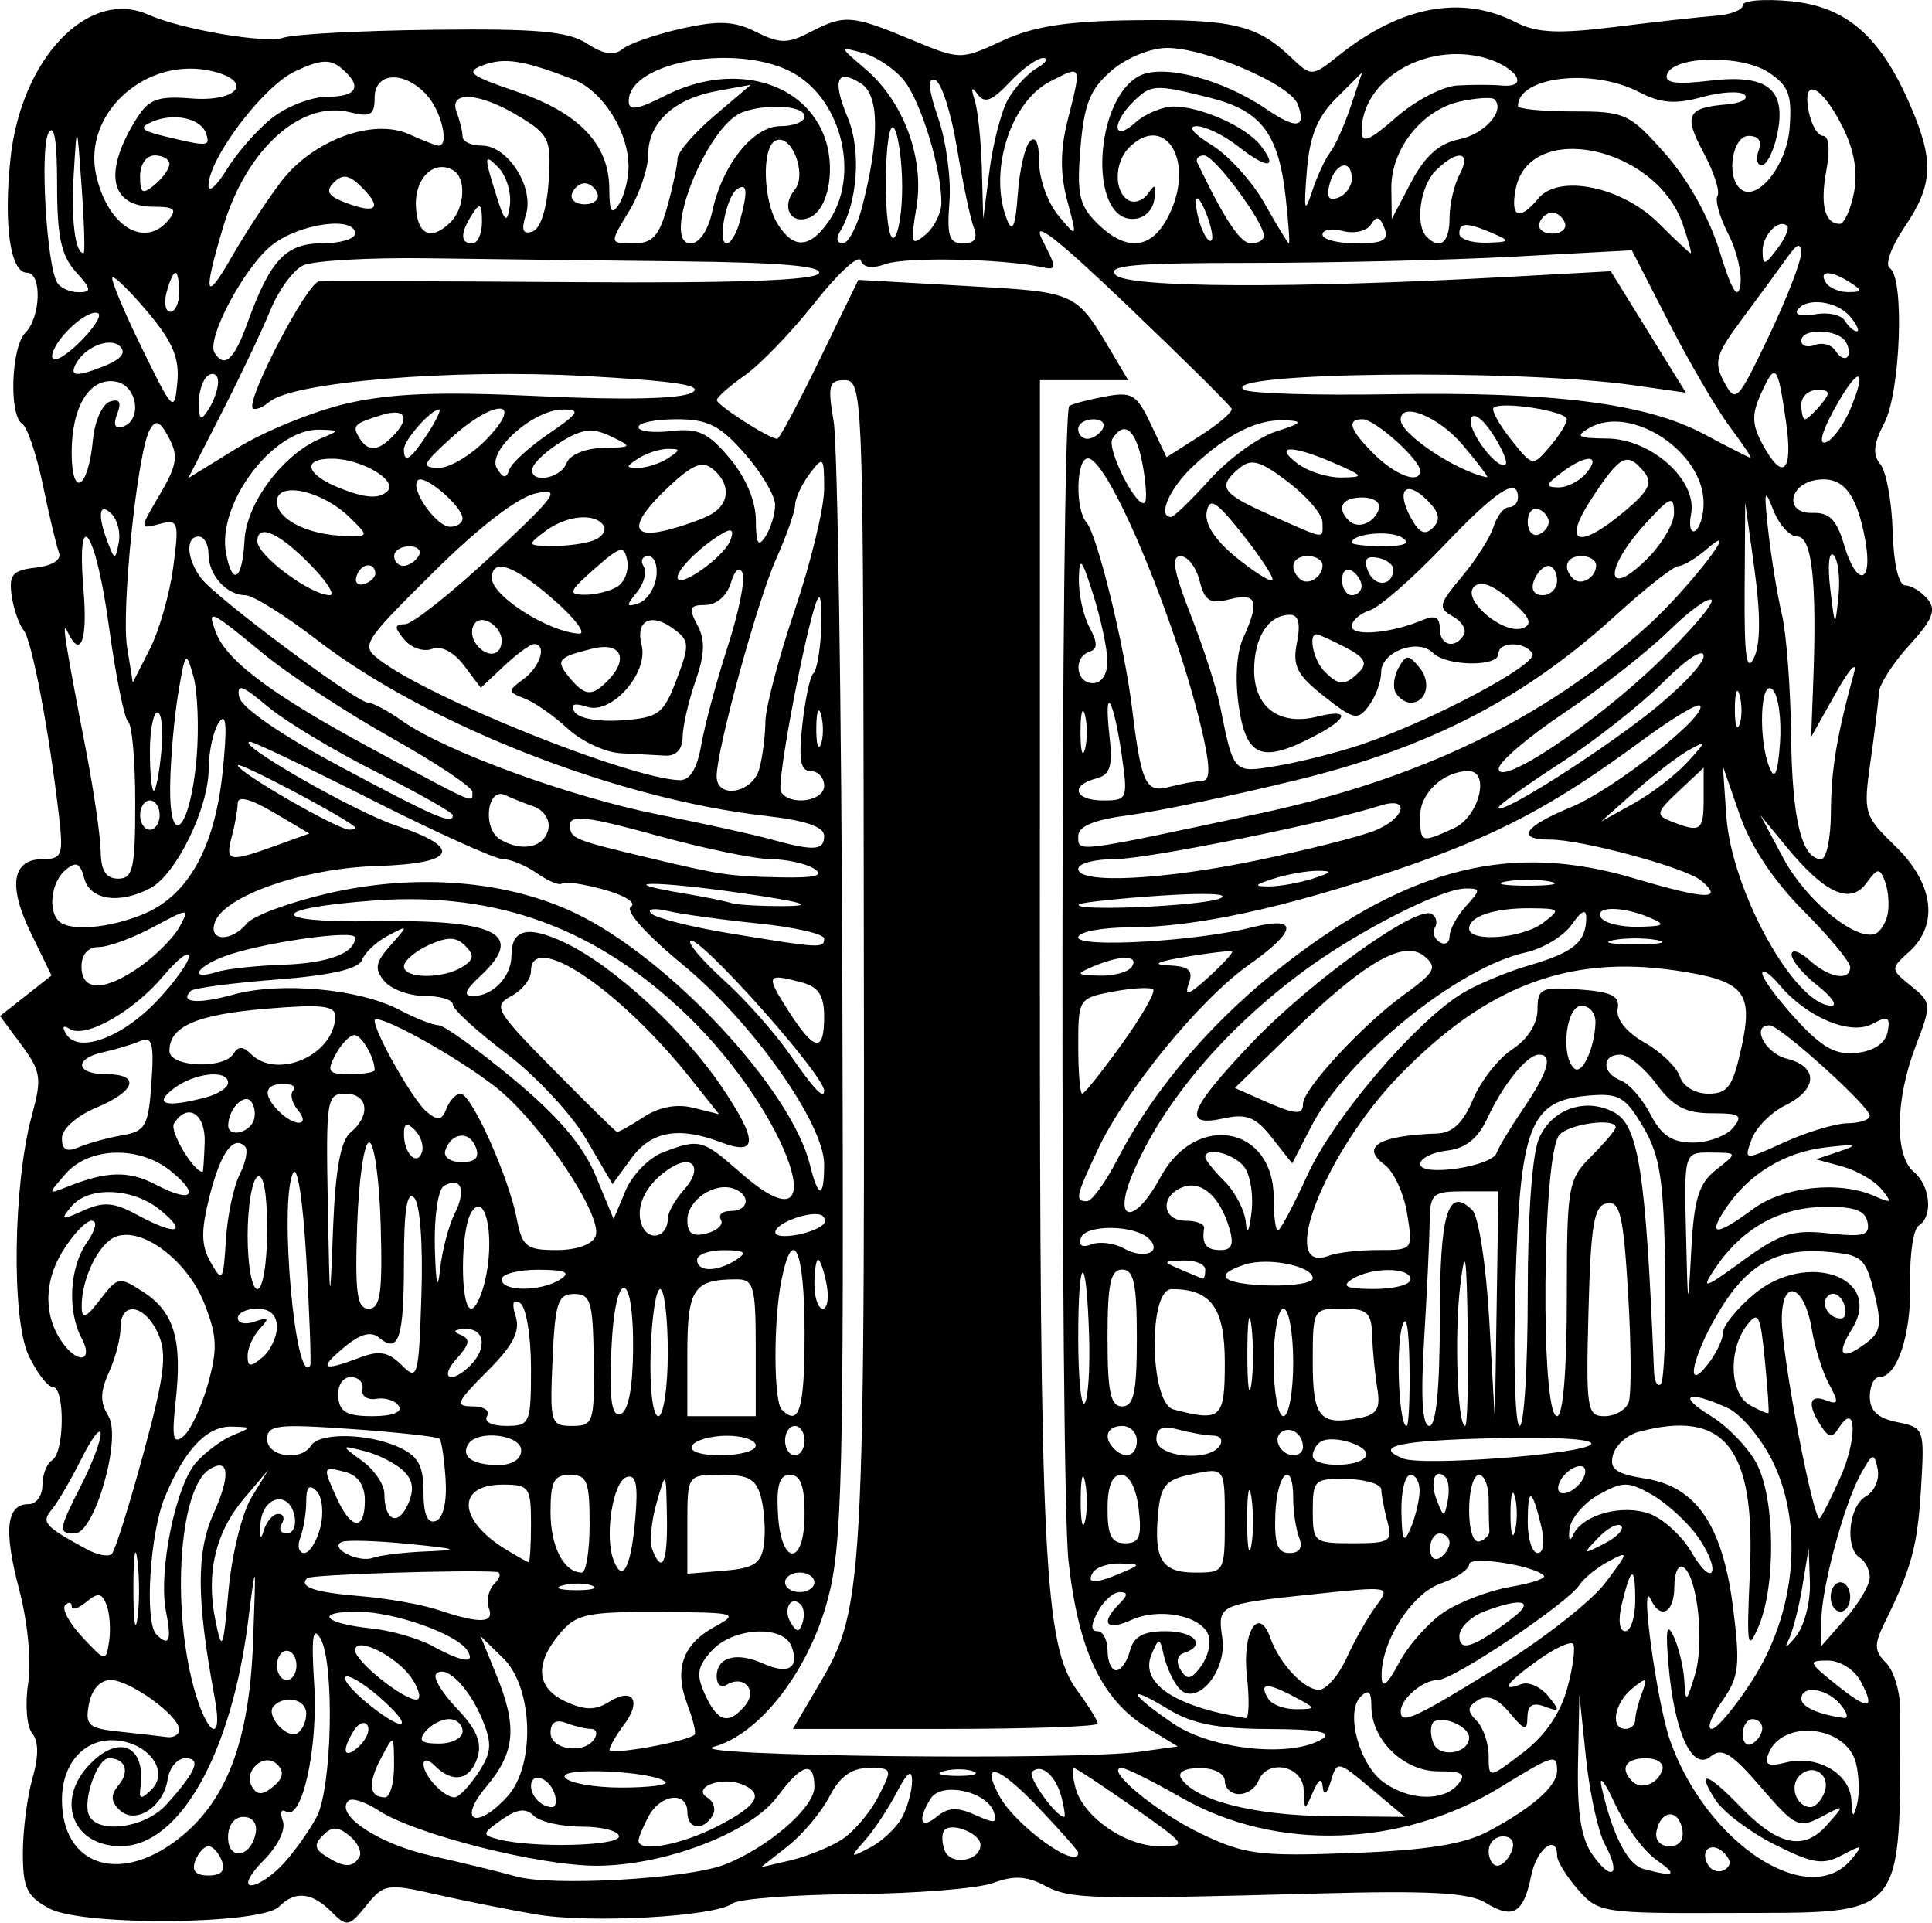 <?xml version="1.0" encoding="UTF-8" standalone="no"?>
<!-- Created with Inkscape (http://www.inkscape.org/) -->

<svg
   width="125.768mm"
   height="125.141mm"
   viewBox="0 0 125.768 125.141"
   version="1.1"
   id="svg5"
   inkscape:version="1.1 (c4e8f9ed74, 2021-05-24)"
   sodipodi:docname="ornatet3.svg"
   xmlns:inkscape="http://www.inkscape.org/namespaces/inkscape"
   xmlns:sodipodi="http://sodipodi.sourceforge.net/DTD/sodipodi-0.dtd"
   xmlns="http://www.w3.org/2000/svg"
   xmlns:svg="http://www.w3.org/2000/svg">
  <sodipodi:namedview
     id="namedview7"
     pagecolor="#ffffff"
     bordercolor="#666666"
     borderopacity="1.0"
     inkscape:pageshadow="2"
     inkscape:pageopacity="0.0"
     inkscape:pagecheckerboard="0"
     inkscape:document-units="mm"
     showgrid="false"
     inkscape:zoom="0.66903058"
     inkscape:cx="-359.47535"
     inkscape:cy="438.69444"
     inkscape:window-width="2506"
     inkscape:window-height="1403"
     inkscape:window-x="1974"
     inkscape:window-y="0"
     inkscape:window-maximized="1"
     inkscape:current-layer="layer1" />
  <defs
     id="defs2" />
  <g
     inkscape:label="Layer 1"
     inkscape:groupmode="layer"
     id="layer1"
     transform="translate(-230.818,-96.104)">
    <path
       style="fill:#000000;stroke-width:0.636"
       d="m 234.055,220.337 c -1.486,-0.788 -1.749,-1.332 -1.749,-3.615 0,-1.478 0.28,-3.665 0.623,-4.86 0.413,-1.441 0.407,-2.433 -0.019,-2.946 -0.353,-0.425 -0.47,-1.879 -0.26,-3.23 0.222,-1.426 -0.025,-4.001 -0.588,-6.137 -1.023,-3.882 -0.834,-5.543 0.631,-5.543 0.487,0 0.886,-0.556 0.886,-1.235 0,-0.679 0.286,-1.412 0.636,-1.628 0.811,-0.501 0.838,-4.771 0.03,-4.771 -0.333,0 -1.041,-0.93 -1.573,-2.067 -1.119,-2.391 -0.997,-11.141 0.216,-15.58 0.666,-2.436 0.601,-2.882 -0.665,-4.595 l -1.403,-1.897 1.675,-1.318 1.675,-1.318 -1.344,-2.766 c -1.507,-3.102 -1.225,-4.81 0.796,-4.81 1.22,0 1.325,-0.271 1.046,-2.704 -0.64,-5.573 -1.771,-11.533 -2.313,-12.196 -0.309,-0.377 -0.661,-1.401 -0.782,-2.276 -0.186,-1.338 0.065,-1.623 1.578,-1.796 1.083,-0.124 1.683,-0.51 1.506,-0.971 -0.161,-0.42 -0.632,-2.398 -1.047,-4.395 -0.414,-1.997 -1.021,-3.795 -1.347,-3.997 -0.874,-0.54 -0.722,-4.998 0.202,-5.921 1.013,-1.013 1.094,-3.912 0.109,-3.912 -1.079,0 -1.527,-3.057 -1.081,-7.373 0.677,-6.559 5.074,-11.173 8.978,-9.422 2.137,0.959 7.667,1.901 8.8,1.499 0.641,-0.227 5.005,-0.46 9.698,-0.516 6.82,-0.082 8.84,0.099 10.062,0.9 1.062,0.696 1.767,0.804 2.308,0.356 0.428,-0.355 2.154,-0.954 3.835,-1.331 2.426,-0.544 3.429,-0.499 4.862,0.216 1.546,0.771 2.051,0.773 3.511,0.017 2.239,-1.161 2.713,-1.128 6.547,0.466 3.249,1.35 3.249,1.35 5.969,0.091 2.035,-0.942 4.201,-1.279 8.603,-1.335 6.321,-0.081 7.968,0.303 10.143,2.368 1.394,1.324 1.394,1.324 3.183,-0.098 4.04,-3.211 7.988,-3.941 11.517,-2.131 1.345,0.69 2.754,0.752 6.489,0.289 2.624,-0.326 5.558,-0.651 6.52,-0.722 0.962,-0.071 1.749,-0.381 1.749,-0.688 0,-0.307 1.404,-0.423 3.119,-0.258 3.619,0.348 5.836,2.274 7.775,6.753 1.577,3.643 1.505,5.194 -0.366,7.951 -0.863,1.272 -1.289,2.464 -0.954,2.671 0.968,0.598 0.702,8.05 -0.36,10.085 -0.706,1.354 -0.774,2.056 -0.258,2.678 0.385,0.464 0.746,2.426 0.802,4.362 0.062,2.123 0.387,3.521 0.82,3.524 0.395,0.002 1.049,0.405 1.455,0.894 0.583,0.702 0.332,1.333 -1.194,3.004 -1.063,1.163 -1.953,2.553 -1.979,3.087 -0.025,0.534 -0.269,2.54 -0.541,4.457 -0.481,3.389 -0.436,3.542 1.637,5.555 2.471,2.4 2.818,5.09 0.883,6.841 -1.238,1.12 -1.237,1.138 0.12,2.237 1.339,1.084 1.345,1.168 0.294,3.92 -1.33,3.483 -1.384,7.129 -0.12,8.177 1.084,0.899 1.269,2.911 0.322,3.496 -0.348,0.215 -0.598,1.9 -0.555,3.745 0.077,3.332 -0.841,6.118 -2.016,6.118 -0.338,0 -0.614,0.58 -0.614,1.288 0,0.903 0.534,1.395 1.786,1.645 1.758,0.352 1.782,0.418 1.551,4.278 -0.227,3.786 -0.607,5.191 -2.373,8.783 -0.694,1.411 -0.678,1.831 0.097,2.606 0.508,0.508 0.923,1.899 0.921,3.089 -0.019,13.792 0.521,13.147 -11.083,13.191 -8.294,0.032 -8.585,-0.012 -9.9,-1.526 -0.745,-0.857 -1.355,-1.842 -1.355,-2.19 0,-1.486 -1.338,-0.464 -1.688,1.29 -0.488,2.44 -1.192,2.862 -2.952,1.77 -1.078,-0.669 -3.614,-0.811 -10.945,-0.612 -14.905,0.405 -16.121,0.37 -17.78,-0.518 -1.158,-0.62 -2.017,-0.663 -3.34,-0.17 -0.98,0.365 -5.045,0.693 -9.033,0.728 -3.989,0.035 -7.567,0.311 -7.952,0.612 -1.097,0.859 -9.27,1.312 -12.786,0.708 -1.749,-0.3 -4.679,-0.887 -6.511,-1.303 -3.17,-0.72 -3.388,-0.686 -4.53,0.725 -1.129,1.395 -1.264,1.418 -2.282,0.4 -1.271,-1.271 -2.352,-1.374 -3.402,-0.324 -1.177,1.177 -12.758,1.277 -14.923,0.129 z m 15.236,-2.954 c 0.717,-0.787 1.681,-2.147 2.142,-3.022 1.007,-1.909 1.175,-10.039 0.241,-11.619 -0.494,-0.835 -0.597,-0.076 -0.404,2.959 0.265,4.166 -0.791,8.959 -1.833,8.315 -0.318,-0.196 -0.412,0.074 -0.21,0.602 0.213,0.554 -0.316,1.643 -1.251,2.578 -0.897,0.896 -1.255,1.619 -0.804,1.619 0.448,0 1.401,-0.644 2.118,-1.431 z m 28.652,0.101 c 2.804,-1.066 5.89,-3.719 5.89,-5.063 0,-1.749 -0.81,-1.541 -2.405,0.615 -1.745,2.36 -7.358,4.506 -11.786,4.506 -3.75,0 -11.811,-2.046 -14.182,-3.6 -0.861,-0.564 -1.746,-0.846 -1.966,-0.625 -0.903,0.903 1.962,2.806 5.379,3.571 2.007,0.45 4.508,1.059 5.558,1.355 2.319,0.653 11.096,0.16 13.512,-0.759 z m -32.684,-0.26 c -0.201,-0.525 -0.591,-0.954 -0.866,-0.954 -0.275,0 -0.665,0.429 -0.866,0.954 -0.248,0.646 0.032,0.954 0.866,0.954 0.834,0 1.114,-0.308 0.866,-0.954 z m 90.038,-1.059 c -0.442,-0.817 -0.997,-3.346 -1.234,-5.621 l -0.431,-4.135 -0.09,4.47 c -0.064,3.188 0.202,4.888 0.929,5.925 1.282,1.83 1.901,1.35 0.826,-0.64 z m 3.327,0.981 c -0.81,-0.567 -2.019,-2.213 -2.687,-3.658 -0.668,-1.444 -1.052,-1.911 -0.853,-1.036 0.709,3.117 1.69,5.024 2.725,5.299 2.075,0.551 2.264,0.41 0.815,-0.605 z m 4.436,-0.429 c -0.816,-0.816 -1.644,-0.185 -1.04,0.793 0.234,0.379 0.717,0.509 1.073,0.289 0.434,-0.269 0.424,-0.624 -0.033,-1.081 z m 8.285,0.402 c 0.794,-0.963 0.74,-0.987 -0.603,-0.272 -1.256,0.669 -1.912,0.567 -4.411,-0.691 -1.614,-0.813 -3.347,-2.122 -3.85,-2.909 -1.266,-1.98 -0.534,-1.79 1.593,0.415 2.483,2.573 4.15,2.942 5.651,1.251 1.22,-1.374 1.22,-1.374 -0.343,-0.552 -1.462,0.768 -1.716,0.643 -3.932,-1.93 -1.908,-2.216 -2.544,-2.606 -3.267,-2.006 -1.194,0.991 -2.356,-1.504 -2.745,-5.895 -0.206,-2.328 -0.119,-2.861 0.319,-1.938 0.332,0.7 0.648,1.988 0.702,2.863 0.095,1.518 0.126,1.504 0.69,-0.318 0.644,-2.082 0.174,-6.458 -0.755,-7.032 -0.319,-0.197 -0.581,0.374 -0.581,1.269 0,1.705 -0.903,2.195 -1.535,0.833 -0.744,-1.603 0.402,6.753 1.259,9.184 2.367,6.71 9.043,11.08 11.808,7.728 z m -109.004,-1.258 c 3.206,-2.445 4.711,-6.368 4.951,-12.899 0.198,-5.402 0.195,-5.416 -0.324,-1.324 -1.1,8.674 -4.478,14.631 -8.298,14.631 -3.057,0 -4.235,-2.873 -2.13,-5.198 1.95,-2.155 3.798,-1.409 3.422,1.381 -0.105,0.777 0.027,0.803 0.706,0.142 1.158,-1.129 -0.06,-2.947 -2.143,-3.198 -2.105,-0.254 -3.674,1.388 -3.674,3.847 0,4.252 3.668,5.534 7.49,2.618 z m 11.867,1.116 c 0.192,-0.31 -0.09,-0.928 -0.626,-1.373 -0.757,-0.629 -1.144,-0.639 -1.737,-0.046 -0.593,0.593 -0.552,0.896 0.186,1.363 1.195,0.756 1.735,0.769 2.177,0.055 z m 31.361,-1.108 c 0.78,-0.486 1.861,-1.741 2.402,-2.787 0.966,-1.867 0.955,-1.902 -0.607,-1.902 -1.113,0 -1.878,0.556 -2.548,1.852 -0.527,1.019 -1.746,2.472 -2.709,3.23 l -1.752,1.378 1.898,-0.443 c 1.044,-0.244 2.536,-0.841 3.316,-1.328 z m 9.078,0.312 c 0,-0.722 -1.823,-1.482 -2.333,-0.972 -0.203,0.203 -0.201,0.806 0.002,1.34 0.386,1.005 2.329,0.698 2.329,-0.368 z m 34.581,0.406 c 0.223,-0.581 10e-4,-0.954 -0.568,-0.954 -0.514,0 -0.934,0.429 -0.934,0.954 0,0.525 0.256,0.954 0.568,0.954 0.312,0 0.733,-0.429 0.934,-0.954 z m -81.768,-1.166 c 0.122,-0.628 -0.203,-1.061 -0.795,-1.061 -0.59,0 -1.001,0.544 -1.001,1.325 0,1.55 1.487,1.331 1.796,-0.265 z m 42.083,-1.033 c 0.358,-0.669 0.649,-1.736 0.647,-2.371 -0.002,-0.798 -0.311,-0.566 -0.998,0.752 -0.547,1.049 -1.475,2.45 -2.064,3.114 -1.024,1.156 -1.009,1.176 0.348,0.464 0.779,-0.409 1.71,-1.29 2.067,-1.959 z m 11.465,2.303 c 0,-0.118 -1.162,-1.437 -2.583,-2.93 -2.616,-2.75 -3.812,-3.112 -2.561,-0.776 1.041,1.945 5.145,4.901 5.145,3.706 z m 26.672,-1.379 c 2.873,-1.524 4.499,-2.953 4.499,-3.955 0,-1.123 -0.21,-1.063 -3.648,1.049 -6.449,3.961 -14.63,4.237 -20.809,0.702 -1.853,-1.06 -3.594,-1.928 -3.868,-1.928 -1.22,0 2.222,2.867 5.106,4.254 2.875,1.383 3.822,1.506 9.86,1.281 4.858,-0.181 7.274,-0.563 8.86,-1.405 z m -56.57,0.322 c 0,-0.35 -1.088,-0.636 -2.417,-0.636 -1.33,0 -2.737,-0.319 -3.127,-0.71 -0.522,-0.522 -1.076,-0.454 -2.094,0.26 -1.286,0.9 -1.301,0.991 -0.213,1.272 2.247,0.58 7.851,0.447 7.851,-0.186 z m 6.387,-0.649 c 2.671,-1.362 3.124,-2.163 1.565,-2.762 -1.334,-0.512 -3.226,0.249 -2.198,0.884 0.424,0.262 0.574,0.795 0.334,1.184 -0.631,1.021 -1.634,0.869 -1.634,-0.247 0,-1.369 -1.744,-1.178 -2.522,0.276 -0.362,0.677 -0.659,1.392 -0.659,1.59 0,0.785 2.73,0.291 5.114,-0.925 z m 27.088,-1.259 c -1.998,-1.399 -3.736,-2.545 -3.863,-2.545 -0.127,0 -0.079,0.579 0.107,1.288 0.493,1.885 3.246,3.801 5.461,3.801 1.863,0 1.805,-0.086 -1.704,-2.545 z m 35.743,1.431 c -0.258,-1.341 -1.387,-1.256 -1.675,0.126 -0.12,0.576 0.231,0.988 0.842,0.988 0.655,0 0.967,-0.417 0.833,-1.113 z m -98.686,-1.59 c 1.963,-2.18 2.309,-3.022 1.242,-3.022 -0.521,0 -1.039,0.615 -1.151,1.366 -0.272,1.828 -2.133,3.002 -3.149,1.986 -0.569,-0.569 -0.575,-0.97 -0.024,-1.635 0.725,-0.873 0.402,-1.718 -0.657,-1.718 -0.738,0 -1.692,2.66 -1.312,3.658 0.499,1.311 3.655,0.913 5.05,-0.636 z m 52.675,0.674 c 1.275,0.581 1.479,0.541 1.183,-0.23 -0.514,-1.34 -3.402,-1.939 -4.093,-0.848 -0.888,1.402 -0.666,2.065 0.395,1.184 0.737,-0.611 1.347,-0.637 2.514,-0.106 z m -30.462,-1.218 c 1.827,-2.019 1.673,-7.081 -0.273,-8.98 l -1.485,-1.449 1.008,2.463 c 1.407,3.439 1.264,5.087 -0.639,7.348 -1.907,2.266 -0.621,2.839 1.389,0.618 z m 36.063,0.057 c -0.369,-1.413 -1.328,-2.237 -1.917,-1.648 -0.311,0.311 1.56,2.93 2.092,2.93 0.088,0 0.01,-0.577 -0.175,-1.282 z m 20.151,-0.565 c -2.173,-1.823 -2.208,-1.829 -2.616,-0.477 -0.248,0.823 -0.457,0.989 -0.522,0.416 -0.076,-0.675 -0.268,-0.582 -0.655,0.318 -0.522,1.214 -0.549,1.207 -0.591,-0.159 -0.05,-1.603 -2.386,-2.064 -2.955,-0.583 -0.179,0.467 -0.743,0.848 -1.252,0.848 -0.51,0 -0.927,-0.382 -0.927,-0.848 0,-0.486 -0.695,-0.848 -1.628,-0.848 -0.953,0 -1.46,0.271 -1.224,0.654 0.888,1.437 4.685,2.425 9.507,2.475 l 5.065,0.052 -2.202,-1.848 z m 31.568,-1.659 c -0.617,-2.457 -4.822,-2.896 -5.704,-0.596 -0.276,0.72 -0.007,0.85 1.154,0.558 2.031,-0.51 4.16,0.72 4.251,2.454 0.06,1.152 0.129,1.196 0.374,0.245 0.165,-0.64 0.132,-1.837 -0.075,-2.661 z m -84.749,1.916 c -0.387,-1.009 -1.502,-1.324 -1.502,-0.424 0,0.673 0.695,1.378 1.358,1.378 0.281,0 0.345,-0.429 0.144,-0.954 z m 82.69,0.019 c 0.449,-1.169 -0.744,-1.979 -1.622,-1.102 -0.679,0.679 -0.191,2.036 0.733,2.036 0.292,0 0.692,-0.42 0.889,-0.934 z m -100.705,-1.838 c -0.849,-0.849 -2.274,0.438 -1.632,1.475 0.33,0.534 0.688,0.522 1.371,-0.045 0.641,-0.532 0.721,-0.97 0.261,-1.43 z m 7.597,0.069 c -0.01,-2.067 -0.01,-2.067 -0.852,-0.477 -0.87,1.643 -0.777,2.545 0.262,2.545 0.329,0 0.594,-0.93 0.589,-2.067 z m 5.477,0.473 c 0.876,-1.338 0.919,-1.897 0.264,-3.478 -0.876,-2.115 -2.37,-3.592 -2.998,-2.964 -0.228,0.228 0.379,1.244 1.349,2.257 1.273,1.329 1.647,2.213 1.342,3.174 -0.472,1.488 -1.602,1.721 -2.754,0.569 -0.424,-0.424 -0.763,-0.481 -0.763,-0.127 0,0.754 1.317,2.163 2.021,2.163 0.272,0 0.964,-0.717 1.539,-1.594 z m 63.783,0.746 c 0.561,-0.676 0.299,-0.848 -1.294,-0.848 -2.241,0 -4.344,-2.046 -4.344,-4.227 0,-0.967 -0.191,-1.138 -0.7,-0.629 -1.021,1.021 -0.08,4.47 1.529,5.596 1.688,1.183 3.876,1.231 4.809,0.107 z m -51.588,-0.149 c -0.709,-0.709 -6.98,-1.003 -6.55,-0.307 0.227,0.367 1.875,0.668 3.662,0.668 1.787,0 3.087,-0.163 2.888,-0.361 z m 64.889,-0.792 c 0.141,-0.422 -0.333,-0.755 -1.073,-0.755 -1.321,0 -1.718,0.668 -0.888,1.498 0.589,0.589 1.652,0.188 1.961,-0.742 z m -44.849,0.1 c -0.431,-0.174 -1.289,-0.185 -1.908,-0.024 -0.619,0.161 -0.267,0.304 0.783,0.317 1.05,0.012 1.556,-0.119 1.125,-0.293 z m 38.67,-5.444 c 0.376,-1.395 0.538,-2.683 0.36,-2.861 -0.178,-0.178 -1.199,0.3 -2.268,1.062 -2.058,1.465 -2.508,2.11 -1.093,1.567 0.469,-0.18 1.256,0.169 1.749,0.775 0.794,0.976 0.769,1.054 -0.216,0.685 -0.787,-0.295 -1.119,-0.097 -1.134,0.676 -0.019,0.934 -0.188,0.893 -1.169,-0.281 -0.781,-0.936 -1.433,-1.198 -2.041,-0.822 -0.712,0.44 -0.733,0.713 -0.104,1.342 0.434,0.434 0.79,1.463 0.79,2.285 0,1.496 0,1.496 2.221,-0.199 1.461,-1.114 2.455,-2.563 2.904,-4.231 z m -78.11,2.453 c -0.182,-0.3 -0.577,-0.157 -0.878,0.318 -0.851,1.342 -0.662,1.956 0.321,1.047 0.488,-0.451 0.739,-1.066 0.557,-1.365 z m 21.297,0.598 c 0.107,-0.107 -0.107,-0.988 -0.475,-1.958 -0.879,-2.312 -0.307,-3.931 1.791,-5.07 1.61,-0.874 1.408,-0.928 -3.6,-0.952 -4.741,-0.022 -5.432,0.127 -6.499,1.406 -1.664,1.995 -1.523,3.555 0.401,4.431 1.253,0.571 1.918,0.571 2.833,-6.3e-4 1.543,-0.964 2.114,-0.037 0.936,1.519 -0.502,0.664 -0.923,1.391 -0.934,1.616 -0.019,0.374 5.094,-0.541 5.546,-0.992 z m 29.004,1.11 2.445,-0.341 -1.876,-1.141 c -3.067,-1.865 -4.585,-5.033 -5.238,-10.927 -0.556,-5.022 -0.51,-74.699 0.05,-75.178 0.146,-0.125 1.169,-0.399 2.273,-0.608 1.811,-0.344 2.109,-0.17 3.034,1.78 l 1.026,2.161 2.185,-1.394 c 1.202,-0.767 2.127,-1.557 2.055,-1.756 -0.071,-0.199 -3.106,-3.205 -6.744,-6.679 -4.699,-4.489 -6.315,-5.737 -5.583,-4.314 0.964,1.874 0.96,1.988 -0.066,1.766 -2.505,-0.543 -8.829,-0.669 -10.119,-0.202 -0.89,0.323 -1.477,0.241 -1.633,-0.229 -0.134,-0.403 -1.477,0.828 -2.983,2.735 -1.506,1.907 -3.558,4.041 -4.558,4.74 -1.001,0.7 -1.824,1.425 -1.83,1.612 -0.01,0.326 3.417,2.523 3.936,2.523 0.138,0 1.382,-2.328 2.764,-5.173 l 2.513,-5.173 6.92,0.392 c 7.364,0.417 7.214,0.349 9.609,4.389 l 1.037,1.749 h -2.872 -2.872 l -0.005,37.055 c -0.005,39.607 0.283,45.331 2.43,48.235 0.736,0.995 1.338,1.964 1.338,2.153 -1.7e-4,0.189 -4.465,0.344 -9.923,0.344 h -9.923 l 1.307,-2.216 c 3.439,-5.829 3.381,-4.812 3.298,-58.376 -0.041,-26.067 -0.091,-27.195 -1.225,-27.195 -1.039,0 -1.127,0.328 -0.724,2.704 0.252,1.487 0.507,18.448 0.567,37.691 0.096,30.873 -0.014,35.454 -0.951,38.957 -1.25,4.68 -4.439,8.795 -7.439,9.601 -2.25,0.604 23.605,0.898 27.775,0.316 z m 21.41,-0.934 c 0,-0.722 -1.823,-1.482 -2.333,-0.972 -0.203,0.203 -0.201,0.806 0.002,1.34 0.386,1.005 2.329,0.698 2.329,-0.368 z m -65.522,-0.389 c 0,-0.437 -0.394,-0.795 -0.876,-0.795 -0.482,0 -1.173,0.358 -1.536,0.795 -0.497,0.599 -0.281,0.795 0.876,0.795 0.845,0 1.536,-0.358 1.536,-0.795 z m 8.588,0.477 c 0.216,-0.35 0.113,-0.636 -0.228,-0.636 -0.342,0 -1.074,-0.174 -1.628,-0.386 -0.66,-0.253 -1.006,-0.035 -1.006,0.636 0,1.123 2.222,1.423 2.863,0.386 z m 47.392,0 c 0.667,-0.431 -0.388,-0.62 -3.499,-0.629 -3.304,-0.01 -4.987,-0.337 -6.52,-1.273 -2.834,-1.728 -2.613,-1.059 0.307,0.924 2.514,1.709 7.763,2.237 9.712,0.977 z m 28.626,-0.674 c 0,-0.329 -0.286,-0.599 -0.636,-0.599 -0.35,0 -0.636,0.446 -0.636,0.992 0,0.545 0.286,0.815 0.636,0.599 0.35,-0.216 0.636,-0.663 0.636,-0.992 z m -103.054,0.084 c 0,-0.905 -3.212,-3.227 -4.465,-3.227 -0.675,0 -1.229,0.612 -1.41,1.558 -0.265,1.388 -0.049,1.584 1.993,1.801 1.26,0.134 2.649,0.292 3.086,0.351 0.437,0.059 0.795,-0.159 0.795,-0.483 z m 8.27,-1.038 c 0,-0.935 -1.358,-1.255 -2.115,-0.498 -0.575,0.575 0.85,2.196 1.551,1.763 0.31,-0.192 0.564,-0.761 0.564,-1.265 z m -5.966,-1.076 c -1.183,-6.355 -1.2,-9.438 -0.068,-11.949 1.127,-2.499 1.02,-3.674 -0.262,-2.882 -1.847,1.142 -2.46,8.092 -1.194,13.54 0.838,3.607 2.163,4.729 1.523,1.291 z m 10.651,-0.072 c -1.003,-0.863 -1.966,-1.424 -2.141,-1.248 -0.175,0.176 0.53,0.998 1.565,1.826 2.454,1.961 2.948,1.464 0.575,-0.578 z m 81.829,1.556 c 0,-0.321 0.197,-1.108 0.437,-1.749 0.385,-1.026 0.309,-1.061 -0.636,-0.292 -1.173,0.955 -1.452,2.626 -0.437,2.626 0.35,0 0.636,-0.263 0.636,-0.584 z m 7.642,-2.609 c 2.794,-4.354 3.331,-10.032 1.338,-14.149 -0.752,-1.553 -2.088,-3.148 -2.975,-3.553 -2.59,-1.18 -3.323,-0.84 -1.105,0.513 1.12,0.683 2.48,2.099 3.022,3.147 1.183,2.288 1.242,7.912 0.111,10.556 -0.732,1.71 -0.791,1.346 -0.569,-3.499 0.373,-8.119 -1.638,-10.661 -7.245,-9.156 -0.755,0.202 -1.507,0.883 -1.672,1.513 -0.238,0.912 0.193,1.223 2.125,1.532 3.332,0.533 5.037,3.07 5.71,8.495 0.461,3.717 0.371,4.445 -0.745,6.012 -0.698,0.981 -0.994,1.783 -0.656,1.783 0.337,0 1.535,-1.437 2.662,-3.193 z m -65.577,1.659 c 0.827,-0.997 -0.113,-2.016 -1.225,-1.329 -0.35,0.216 -0.636,-0.029 -0.636,-0.546 0,-1.268 1.283,-1.626 3.024,-0.845 1.65,0.74 2.389,0.289 1.845,-1.127 -0.542,-1.413 -3.813,-1.228 -5.19,0.293 -0.953,1.053 -1.028,1.551 -0.43,2.863 0.82,1.801 1.534,1.989 2.612,0.69 z m 32.657,-1.882 c -0.325,-2.884 0.758,-4.665 1.525,-2.509 0.597,1.679 2.192,3.38 3.17,3.38 0.466,0 1.272,-0.93 1.792,-2.067 0.52,-1.137 1.381,-2.657 1.914,-3.377 0.964,-1.303 0.944,-1.307 -3.958,-0.791 -6.31,0.664 -6.364,0.689 -6.047,2.852 0.328,2.232 -1.755,4.596 -2.855,3.241 -0.362,-0.446 -0.789,-1.384 -0.947,-2.083 -0.271,-1.198 -0.318,-1.204 -0.792,-0.11 -0.815,1.881 1.428,3.415 6.113,4.179 0.22,0.036 0.258,-1.186 0.086,-2.715 z m 16.317,-0.597 c 2.943,-1.816 6.092,-4.28 6.997,-5.475 1.555,-2.052 1.569,-2.131 0.243,-1.424 -0.772,0.412 -1.631,1.103 -1.908,1.537 -0.763,1.191 -8.214,6.195 -9.225,6.195 -0.964,0 -2.412,1.222 -2.412,2.036 0,0.888 0.83,0.511 6.305,-2.868 z m 22.321,2.423 c -0.874,-1.053 -2.545,-1.292 -2.545,-0.365 0,0.522 1.124,1.025 2.781,1.245 0.305,0.041 0.199,-0.356 -0.237,-0.88 z m -35.624,-0.537 c -1.746,-0.92 -2.26,-0.863 -1.617,0.178 0.231,0.373 1.047,0.674 1.813,0.669 1.337,-0.01 1.329,-0.044 -0.197,-0.847 z m 36.925,-0.997 c -0.393,-0.734 -1.339,-1.325 -2.119,-1.324 -1.317,0.002 -1.284,0.103 0.499,1.533 2.181,1.749 2.636,1.69 1.62,-0.21 z m -94.297,-0.155 c -0.963,-1.45 -3.697,-2.806 -3.697,-1.834 0,0.699 3.113,3.206 3.98,3.206 0.345,0 0.218,-0.618 -0.284,-1.373 z m 67.227,-4.348 c 1.01,-0.663 2.947,-1.393 4.304,-1.622 1.357,-0.229 2.327,-0.557 2.157,-0.727 -0.682,-0.682 -4.864,-1.314 -4.864,-0.735 0,0.331 -0.836,0.894 -1.857,1.25 -1.897,0.661 -3.893,3.811 -3.842,6.062 0.019,0.816 0.369,0.534 1.146,-0.923 0.616,-1.155 1.946,-2.641 2.956,-3.304 z m -74.74,3.495 c 0,-0.525 -0.286,-0.954 -0.636,-0.954 -0.35,0 -0.636,0.429 -0.636,0.954 0,0.525 0.286,0.954 0.636,0.954 0.35,0 0.636,-0.429 0.636,-0.954 z m 59.365,-1.976 c -0.49,-1.278 -3.207,-1.808 -5.022,-0.981 -1.643,0.749 -2.042,0.212 -0.78,-1.051 0.568,-0.568 0.574,-0.763 0.022,-0.763 -0.408,0 -1.047,0.573 -1.422,1.272 -0.462,0.863 -0.469,1.272 -0.022,1.272 0.362,0 0.659,0.573 0.659,1.272 0,0.7 0.253,1.272 0.562,1.272 0.309,0 0.712,-0.573 0.895,-1.272 0.242,-0.926 0.868,-1.272 2.301,-1.272 1.921,0 2.712,0.918 1.219,1.416 -0.453,0.151 -0.54,0.587 -0.221,1.104 0.424,0.687 0.687,0.636 1.341,-0.258 0.447,-0.612 0.658,-1.516 0.469,-2.01 z m -71.727,-1.959 c -0.303,-0.791 -0.558,-0.828 -1.323,-0.194 -0.521,0.432 -0.947,0.56 -0.947,0.284 0,-0.276 -0.192,-0.31 -0.427,-0.075 -0.235,0.235 0.266,1.168 1.113,2.074 1.519,1.624 1.543,1.628 1.749,0.269 0.115,-0.758 0.04,-1.819 -0.167,-2.357 z m 23.488,2.971 c -0.668,-1.081 -4.784,-2.535 -7.175,-2.535 -2.831,0 -2.186,0.771 0.912,1.089 1.273,0.131 3.062,0.643 3.974,1.139 1.981,1.076 2.836,1.191 2.289,0.307 z m -14.067,-9.949 1.103,-1.81 -1.565,1.843 c -1.874,2.206 -2.504,4.893 -1.87,7.974 0.426,2.074 0.5,1.905 0.848,-1.963 0.21,-2.328 0.878,-5.048 1.484,-6.043 z m 82.139,7.799 c 1.452,-1.119 0.539,-1.315 -1.867,-0.401 -0.897,0.341 -1.632,1.067 -1.632,1.613 0,1.067 0.984,0.726 3.499,-1.212 z m 19.323,-2.256 -0.08,-2.264 -0.42,2.545 c -0.231,1.4 -0.646,2.974 -0.922,3.499 -0.276,0.525 -0.051,0.399 0.499,-0.281 0.551,-0.679 0.966,-2.254 0.922,-3.499 z m -108.875,-1.457 c -0.142,-1.143 -0.26,-0.361 -0.264,1.738 -0.002,2.099 0.112,3.035 0.257,2.079 0.145,-0.956 0.148,-2.673 0.007,-3.817 z m 1.861,3.33 c -0.52,-2.6 0.623,-8.227 1.977,-9.733 0.609,-0.678 1.68,-1.467 2.38,-1.753 1.246,-0.51 1.245,-0.522 -0.06,-0.561 -1.624,-0.049 -3.068,1.464 -4.368,4.575 -0.984,2.356 -1.344,8.166 -0.554,8.956 0.825,0.825 1.003,0.402 0.626,-1.483 z M 352.535,198.778 c 0,-0.485 -0.286,-1.058 -0.636,-1.274 -1.005,-0.621 -0.741,-3.377 0.383,-4.006 0.561,-0.314 0.906,-1.115 0.767,-1.781 -0.227,-1.09 -0.337,-1.056 -1.111,0.351 -1.101,2 -2.573,7.511 -2.556,9.571 l 0.012,1.59 1.57,-1.785 c 0.864,-0.982 1.57,-2.181 1.57,-2.666 z m -2.545,1.27 c 0,-0.525 0.286,-0.954 0.636,-0.954 0.35,0 0.636,0.429 0.636,0.954 0,0.525 -0.286,0.954 -0.636,0.954 -0.35,0 -0.636,-0.429 -0.636,-0.954 z m -67.046,0.49 c -0.647,-0.647 -1.18,0.327 -0.65,1.185 0.401,0.648 0.551,0.649 0.766,0.002 0.147,-0.442 0.095,-0.977 -0.116,-1.188 z m 54.323,-0.278 c 0,-2.316 -0.278,-2.232 -0.877,0.265 -0.249,1.039 -0.156,1.749 0.229,1.749 0.357,0 0.648,-0.906 0.648,-2.014 z m -74.628,0.502 c -0.185,-0.482 -0.014,-1.198 0.377,-1.59 0.393,-0.393 0.442,-0.733 0.109,-0.756 -2.143,-0.149 -12.082,0.175 -12.308,0.402 -0.577,0.577 0.472,0.931 3.492,1.178 1.718,0.141 3.982,0.543 5.031,0.895 2.734,0.915 3.685,0.878 3.298,-0.129 z m 6.733,-1.449 c -0.431,-0.174 -1.289,-0.185 -1.908,-0.024 -0.619,0.161 -0.267,0.304 0.783,0.317 1.05,0.012 1.556,-0.119 1.125,-0.293 z m 14.46,-0.219 c 0,-0.35 -0.429,-0.636 -0.954,-0.636 -0.525,0 -0.954,0.286 -0.954,0.636 0,0.35 0.429,0.636 0.954,0.636 0.525,0 0.954,-0.286 0.954,-0.636 z m 20.038,-0.636 c 1.227,-0.527 1.222,-0.548 -0.121,-0.591 -0.767,-0.025 -1.571,0.242 -1.787,0.591 -0.465,0.752 0.157,0.752 1.908,0 z m 37.386,-2.451 c -0.688,-0.926 -2.009,-2.113 -2.938,-2.638 -1.504,-0.85 -1.878,-0.848 -3.432,0.022 -0.96,0.537 -1.813,1.539 -1.897,2.227 -0.084,0.688 0.017,0.874 0.221,0.414 0.601,-1.345 3.233,-2.066 5.037,-1.38 0.889,0.338 2.106,1.47 2.704,2.514 0.598,1.045 1.192,1.59 1.321,1.212 0.129,-0.378 -0.328,-1.445 -1.016,-2.371 z m -72.056,-0.729 c 0,-2.757 -0.17,-3.181 -1.272,-3.181 -1.049,0 -1.272,0.424 -1.272,2.417 0,2.263 0.867,3.944 2.036,3.944 0.28,0 0.509,-1.431 0.509,-3.181 z m 2.976,-0.362 c 0.189,-2.195 0.045,-2.872 -0.566,-2.671 -0.896,0.294 -1.452,3.84 -0.849,5.412 0.59,1.537 1.139,0.473 1.415,-2.74 z m 8.369,1.729 c 0.116,-0.823 0.039,-2.183 -0.171,-3.022 -0.312,-1.245 -0.791,-1.526 -2.597,-1.526 -2.214,0 -2.214,0 -2.214,3.219 v 3.219 l 2.386,-0.197 c 1.95,-0.161 2.424,-0.471 2.597,-1.693 z m 30.005,-1.604 c 0,-3.418 0,-3.418 -2.067,-2.999 -1.771,0.359 -2.097,0.721 -2.271,2.525 -0.295,3.044 0.231,3.893 2.41,3.893 1.908,0 1.928,-0.036 1.928,-3.418 z m -70.391,-4.352 c 1.382,-5.081 1.55,-6.467 0.946,-7.793 -0.868,-1.906 -2.439,-2.144 -2.439,-0.37 0,0.683 -0.342,1.993 -0.76,2.91 -0.571,1.252 -0.58,1.955 -0.037,2.825 0.894,1.431 -0.885,7.654 -2.187,7.654 -1.094,0 -1.061,-0.238 0.44,-3.181 0.7,-1.372 1.261,-2.863 1.247,-3.314 -0.014,-0.451 -0.576,0.283 -1.249,1.631 -0.673,1.348 -1.534,2.826 -1.914,3.283 -0.718,0.866 -0.534,1.08 2.234,2.596 0.7,0.383 1.445,0.526 1.655,0.318 0.211,-0.208 1.139,-3.16 2.064,-6.559 z m 18.439,6.392 c 2.222,-0.09 2.034,-0.168 -1.165,-0.486 -2.099,-0.209 -4.062,-0.268 -4.362,-0.132 -0.859,0.391 1.083,1.384 2.028,1.036 0.466,-0.171 2.04,-0.36 3.499,-0.418 z m 6.786,-1.801 c 0,-2.382 -0.117,-2.545 -1.84,-2.545 -3.065,0 -2.919,2.338 0.265,4.257 0.692,0.417 1.329,0.775 1.417,0.795 0.087,0.022 0.159,-1.108 0.159,-2.507 z m 8.849,-0.477 c -0.058,-3.022 -0.058,-3.022 -0.674,-0.877 -0.339,1.18 -0.466,2.539 -0.281,3.022 0.645,1.68 1.012,0.856 0.955,-2.145 z m 38.046,-1.264 c -0.146,-0.967 -0.27,-0.327 -0.275,1.423 -0.005,1.749 0.115,2.541 0.266,1.758 0.151,-0.782 0.155,-2.214 0.01,-3.181 z m 12.902,2.975 c 0,-0.329 -0.286,-0.599 -0.636,-0.599 -0.35,0 -0.636,0.446 -0.636,0.992 0,0.545 0.286,0.815 0.636,0.599 0.35,-0.216 0.636,-0.662 0.636,-0.992 z m -73.507,-1.009 c 0.233,-0.929 0.122,-1.983 -0.249,-2.354 -0.471,-0.471 -0.671,-0.269 -0.671,0.676 0,0.741 -0.174,1.8 -0.386,2.354 -0.212,0.553 -0.1,1.006 0.249,1.006 0.349,0 0.825,-0.757 1.057,-1.682 z m 31.522,-0.862 c 0,-1.82 -0.267,-2.545 -0.94,-2.545 -0.696,0 -0.902,0.659 -0.795,2.541 0.195,3.434 1.735,3.437 1.735,0.002 z m 32.193,1.538 c -0.212,-0.553 -0.386,-1.698 -0.386,-2.545 0,-2.61 -1.058,-1.695 -1.163,1.006 -0.076,1.95 0.138,2.545 0.918,2.545 0.667,0 0.884,-0.347 0.632,-1.006 z m 15.758,-0.743 c -0.599,-2.497 -0.877,-2.581 -0.877,-0.265 0,1.108 0.292,2.014 0.648,2.014 0.385,0 0.478,-0.711 0.229,-1.749 z m 5.206,-0.014 c -0.213,-0.213 -0.882,0.13 -1.486,0.762 -1.05,1.099 -1.033,1.116 0.388,0.388 0.817,-0.419 1.311,-0.936 1.098,-1.15 z m -87.424,-0.781 c 0.345,0 0.45,0.286 0.234,0.636 -0.216,0.35 -0.069,0.636 0.327,0.636 0.396,0 0.624,-0.501 0.506,-1.113 -0.331,-1.72 -2.088,-1.343 -2.223,0.477 -0.068,0.919 0.019,1.12 0.206,0.477 0.178,-0.612 0.605,-1.113 0.95,-1.113 z m 56.017,-0.318 c -0.158,-1.353 -0.607,-2.226 -1.145,-2.226 -0.587,0 -0.885,0.749 -0.885,2.226 0,1.72 0.261,2.226 1.145,2.226 0.933,0 1.097,-0.411 0.885,-2.226 z m 16.184,0.795 c -0.211,-0.787 -0.388,-1.718 -0.394,-2.067 -0.005,-0.35 -1.012,-0.658 -2.235,-0.684 -2.106,-0.045 -2.225,0.065 -2.225,2.067 0,2.054 0.076,2.115 2.619,2.115 2.405,0 2.587,-0.117 2.235,-1.431 z m 2.099,-1.908 c 0.025,-0.612 -0.242,-1.113 -0.591,-1.113 -0.35,0 -0.616,1.073 -0.591,2.385 0.036,1.914 0.153,2.134 0.591,1.113 0.301,-0.7 0.567,-1.773 0.591,-2.385 z m 4.545,2.529 c -0.026,-0.254 -0.048,-1.177 -0.048,-2.052 0,-0.875 -0.286,-1.59 -0.636,-1.59 -0.35,0 -0.636,1.026 -0.636,2.279 0,1.343 0.281,2.186 0.684,2.052 0.376,-0.125 0.662,-0.435 0.636,-0.689 z m 1.663,-2.211 c -0.16,-0.612 -0.291,-0.111 -0.291,1.113 0,1.225 0.131,1.726 0.291,1.113 0.16,-0.612 0.16,-1.614 0,-2.226 z m -27.979,-0.947 c -0.152,-0.791 -0.282,-0.294 -0.289,1.106 -0.007,1.4 0.117,2.047 0.277,1.439 0.159,-0.608 0.165,-1.753 0.012,-2.545 z m -46.888,1.18 c 0,-0.981 -0.449,-1.634 -1.272,-1.849 -1.49,-0.39 -1.496,-0.367 -0.534,1.745 0.928,2.037 1.806,2.088 1.806,0.104 z m 2.495,-1.941 c -0.497,-0.472 -1.62,-1.041 -2.495,-1.263 -1.59,-0.404 -1.59,-0.404 -0.159,0.645 0.787,0.577 1.431,1.539 1.431,2.138 0,1.745 0.879,2.136 1.529,0.679 0.429,-0.962 0.343,-1.583 -0.306,-2.199 z m 2.761,0.586 c -0.083,-1.328 -0.262,-2.525 -0.396,-2.66 -0.135,-0.135 -2.715,-0.419 -5.733,-0.632 -4.83,-0.341 -5.488,-0.262 -5.488,0.661 0,1.147 2.212,1.466 2.863,0.413 0.532,-0.861 3.706,-0.804 5.695,0.102 1.277,0.582 1.62,1.2 1.62,2.916 0,1.468 0.259,2.086 0.795,1.896 0.486,-0.172 0.736,-1.219 0.644,-2.696 z m 90.795,-0.143 c 1.106,-2.475 1.051,-5.001 -0.071,-3.26 -0.465,0.722 -0.664,0.707 -1.186,-0.087 -0.917,-1.397 -0.782,-2.097 0.323,-1.673 0.821,0.315 0.852,0.156 0.2,-1.045 -0.423,-0.779 -0.931,-2.395 -1.13,-3.591 -0.484,-2.912 -1.947,-3.385 -1.947,-0.629 0,2.424 2.088,13.332 2.477,12.943 0.146,-0.146 0.746,-1.342 1.334,-2.658 z m -25.702,-0.005 c -0.684,-0.684 -1.047,0.274 -0.567,1.496 0.451,1.146 0.485,1.148 0.707,0.041 0.129,-0.64 0.066,-1.331 -0.14,-1.537 z m 9.048,-0.123 c 0.159,-0.477 -0.08,-0.716 -0.557,-0.557 -0.459,0.153 -0.96,0.654 -1.113,1.113 -0.159,0.477 0.08,0.716 0.557,0.557 0.459,-0.153 0.96,-0.654 1.113,-1.113 z m -69.22,-1.63 c 0,-1.028 -2.852,-1.365 -3.444,-0.407 -0.503,0.814 0.286,1.361 1.96,1.361 0.895,0 1.484,-0.379 1.484,-0.954 z m 54.981,0.39 c 0.394,-0.637 -2.118,-1.459 -2.928,-0.958 -0.289,0.179 -0.526,0.594 -0.526,0.924 0,0.759 2.988,0.789 3.454,0.035 z m 14.644,-0.768 c 0.362,-0.345 -2.125,-0.512 -6.202,-0.417 -6.294,0.147 -8.009,0.525 -6.011,1.325 1.246,0.499 11.54,-0.266 12.213,-0.908 z m -54.357,0.059 c 0,-0.35 -0.842,-0.636 -1.871,-0.636 -1.029,0 -2.048,0.286 -2.264,0.636 -0.234,0.379 0.524,0.636 1.871,0.636 1.245,0 2.264,-0.286 2.264,-0.636 z m 3.181,-0.318 c 0,-0.525 -0.286,-0.954 -0.636,-0.954 -0.35,0 -0.636,0.429 -0.636,0.954 0,0.525 0.286,0.954 0.636,0.954 0.35,0 0.636,-0.429 0.636,-0.954 z m 21.629,0 c 0,-0.525 -0.429,-0.954 -0.954,-0.954 -0.993,0 -1.262,0.752 -0.53,1.484 0.732,0.732 1.484,0.463 1.484,-0.53 z m 5.407,0.318 c 0.216,-0.35 0.019,-0.64 -0.44,-0.645 -0.458,-0.005 -1.477,-0.181 -2.264,-0.392 -1.052,-0.282 -1.431,-0.111 -1.431,0.645 0,1.16 3.458,1.488 4.135,0.392 z m 5.407,0.106 c 0,-0.828 -0.756,-1.379 -1.371,-0.999 -0.658,0.407 -0.091,1.529 0.773,1.529 0.329,0 0.599,-0.239 0.599,-0.53 z m -71.28,-4.124 c 0.637,-2.276 0.595,-3.138 -0.257,-5.269 -1.107,-2.767 -4.035,-4.962 -5.745,-4.305 -1.114,0.428 -2.245,2.753 -2.221,4.569 0.012,0.84 0.271,0.737 1.205,-0.477 1.152,-1.499 1.243,-1.514 2.838,-0.469 1.984,1.3 2.513,3.105 2.076,7.076 -0.265,2.413 -0.169,2.85 0.507,2.29 0.459,-0.381 1.178,-1.917 1.597,-3.414 z m 21.025,-1.034 c 0,-2.079 -0.317,-3.975 -0.704,-4.215 -0.47,-0.29 -0.567,-0.002 -0.291,0.868 0.307,0.968 -0.172,1.889 -1.861,3.578 -2.008,2.008 -2.119,2.275 -0.944,2.275 0.732,0 1.154,0.286 0.938,0.636 -0.223,0.361 0.311,0.636 1.235,0.636 1.564,0 1.628,-0.149 1.628,-3.779 z m 4.085,-0.515 c -0.048,-3.789 -0.198,-4.294 -1.274,-4.294 -1.063,0 -1.244,0.551 -1.408,4.294 -0.18,4.111 -0.126,4.294 1.274,4.294 1.387,0 1.46,-0.222 1.408,-4.294 z m 51.005,1.832 c -0.152,-0.92 -0.301,-2.46 -0.33,-3.422 -0.045,-1.508 -0.316,-1.749 -1.961,-1.749 -1.886,0 -1.908,0.041 -1.908,3.446 0,3.63 0.442,4.17 3.009,3.679 1.184,-0.226 1.413,-0.604 1.19,-1.953 z m 2.099,-1.514 c -0.04,-2.5 -0.22,-3.416 -0.487,-2.467 -0.418,1.49 -0.188,6.443 0.299,6.443 0.138,0 0.223,-1.789 0.188,-3.976 z m 1.972,-2.984 c 0,-6.907 0.528,-8.667 2.123,-7.078 0.41,0.408 0.901,3.63 1.102,7.228 l 0.362,6.492 0.115,-7.475 0.115,-7.475 h -2.226 c -2.083,0 -2.228,0.134 -2.252,2.067 -0.014,1.137 -0.177,4.572 -0.362,7.634 -0.226,3.739 -0.113,5.566 0.344,5.566 0.442,0 0.681,-2.441 0.681,-6.96 z m 1.819,0.758 c -0.072,-5.007 -0.166,-5.573 -0.488,-2.938 -0.39,3.196 -0.18,9.14 0.323,9.14 0.14,0 0.214,-2.791 0.164,-6.202 z m 3.906,-2.356 c 0,-5.185 0.294,-9.202 0.745,-10.193 0.869,-1.906 3.04,-2.643 4.882,-1.657 1.592,0.852 2.064,3.924 2.593,16.857 0.027,0.671 0.228,1.041 0.445,0.824 0.218,-0.217 0.345,-3.567 0.283,-7.444 -0.093,-5.859 -0.335,-7.426 -1.432,-9.286 -1.164,-1.973 -1.585,-2.215 -3.56,-2.045 -3.842,0.33 -4.466,1.96 -4.76,12.438 -0.14,4.986 -0.017,9.065 0.275,9.065 0.291,0 0.529,-3.851 0.529,-8.558 z m -73.484,7.269 c -0.222,-0.359 -0.883,-0.574 -1.469,-0.477 -0.586,0.097 -0.994,-0.182 -0.906,-0.619 0.087,-0.437 -0.253,-0.795 -0.756,-0.795 -0.523,0 -0.874,0.545 -0.819,1.272 0.075,1 0.552,1.272 2.224,1.272 1.294,0 1.97,-0.256 1.725,-0.653 z m 15.244,-3.675 c 0.046,-5.427 -1.195,-5.346 -1.416,0.093 -0.131,3.216 0.026,4.285 0.603,4.093 0.499,-0.166 0.792,-1.677 0.814,-4.186 z m 2.26,0.193 c 0,-2.274 -0.224,-4.135 -0.498,-4.135 -0.274,0 -0.553,1.861 -0.62,4.135 -0.07,2.346 0.146,4.135 0.498,4.135 0.341,0 0.62,-1.861 0.62,-4.135 z m 5.725,-0.318 c 0,-3.966 -0.133,-4.453 -1.22,-4.453 -2.831,0 -3.233,0.601 -3.233,4.839 v 4.067 h 2.226 2.226 z m 3.181,-0.954 c 0,-5.417 -0.765,-7.149 -1.511,-3.419 -0.525,2.626 -0.509,7.867 0.026,8.402 1.139,1.139 1.484,-0.019 1.484,-4.983 z m 27.354,1.931 c 0,-3.573 -0.88,-4.793 -3.457,-4.793 -1.549,0 -1.438,7.425 0.117,7.831 3.11,0.813 3.34,0.604 3.34,-3.038 z m 4.453,-0.022 c 0,-1.924 -0.286,-3.499 -0.636,-3.499 -0.35,0 -0.636,1.574 -0.636,3.499 0,1.924 0.286,3.499 0.636,3.499 0.35,0 0.636,-1.574 0.636,-3.499 z m 17.812,-4.164 c 0,-7.325 0.07,-7.733 1.59,-9.253 0.875,-0.875 1.59,-1.72 1.59,-1.879 0,-0.653 -3.074,-0.23 -3.679,0.506 -1.104,1.341 -1.231,18.289 -0.138,18.289 0.389,0 0.636,-2.978 0.636,-7.663 z m 4.02,6.778 c 0.187,-0.486 0.174,-3.648 -0.027,-7.026 -0.308,-5.169 -0.528,-6.111 -1.385,-5.947 -0.844,0.162 -1.049,1.361 -1.199,7.026 -0.169,6.383 -0.1,6.831 1.045,6.831 0.674,0 1.378,-0.398 1.565,-0.884 z m 8.869,-2.783 c -0.292,-2.964 -0.428,-3.22 -1.182,-2.226 -1.218,1.605 -1.1,4.442 0.215,5.178 0.609,0.341 1.151,0.57 1.203,0.509 0.052,-0.061 -0.054,-1.619 -0.236,-3.461 z m -43.988,-1.54 c -0.168,-5.583 -0.708,-5.492 -0.708,0.119 0,2.566 0.186,4.479 0.414,4.251 0.227,-0.227 0.36,-2.194 0.295,-4.37 z m 3.108,0.119 c 0,-3.534 -0.197,-4.453 -0.954,-4.453 -0.757,0 -0.954,0.919 -0.954,4.453 0,3.534 0.197,4.453 0.954,4.453 0.757,0 0.954,-0.919 0.954,-4.453 z m 7.458,-0.784 c -0.142,-1.143 -0.26,-0.361 -0.264,1.738 -0.005,2.099 0.112,3.035 0.257,2.079 0.145,-0.956 0.148,-2.673 0.007,-3.817 z m -54.507,-8.351 c -0.458,-0.458 -0.661,0.814 -0.661,4.131 0,5.024 -0.331,6.05 -1.609,4.989 -0.539,-0.447 -1.227,-0.26 -2.285,0.621 -1.696,1.413 -1.421,1.599 1.001,0.678 1.293,-0.492 1.878,-0.389 2.745,0.48 1.045,1.048 1.111,0.814 1.286,-4.566 0.108,-3.332 -0.088,-5.944 -0.477,-6.332 z m 3.664,10.916 c 1.122,-1.122 0.929,-2.425 -0.35,-2.367 -0.727,0.033 -0.824,0.166 -0.279,0.384 0.648,0.259 0.591,0.603 -0.258,1.54 -1.179,1.302 -0.374,1.704 0.887,0.443 z m 81.553,-2.164 c 0,-0.427 0.899,-1.532 1.997,-2.457 3.443,-2.897 8.489,-1.108 6.383,2.263 -1.053,1.686 -0.688,2.093 0.861,0.96 1.022,-0.748 1.108,-1.233 0.59,-3.333 -0.563,-2.279 -0.789,-2.473 -3.109,-2.662 -3.273,-0.267 -5.209,0.839 -7.093,4.054 -1.713,2.924 -2.125,5.25 -0.563,3.186 0.514,-0.679 0.934,-1.584 0.934,-2.011 z m -94.148,-0.331 c 0,-0.77 -0.452,-1.194 -1.272,-1.194 -0.7,0 -1.272,0.277 -1.272,0.616 0,0.339 0.501,0.44 1.113,0.224 0.909,-0.32 0.967,-0.234 0.318,0.465 -0.437,0.471 -0.795,1.264 -0.795,1.762 0,0.732 0.182,0.754 0.954,0.113 0.525,-0.436 0.954,-1.329 0.954,-1.986 z m 1.92,-4.375 c -0.221,-3.879 -0.587,-6.244 -0.872,-5.642 -0.918,1.943 0.159,13.981 1.12,12.523 0.073,-0.111 -0.039,-3.207 -0.249,-6.881 z m -14.62,5.131 c -0.958,-1.789 -0.807,-4.636 0.332,-6.262 0.57,-0.813 0.701,-1.414 0.309,-1.414 -0.375,0 -1.24,0.919 -1.923,2.042 -1.245,2.046 -1.186,4.369 0.154,6.069 0.993,1.261 1.858,0.927 1.129,-0.435 z m 114.714,-2.264 c -0.201,-0.523 -0.626,-0.789 -0.945,-0.592 -0.667,0.412 -0.132,1.543 0.731,1.543 0.318,0 0.414,-0.428 0.214,-0.951 z m -97.218,-11.156 c 1.337,-1.11 1.145,-2.525 -0.342,-2.525 -1.205,0 -1.265,0.38 -1.141,7.157 0.125,6.835 0.14,6.909 0.342,1.648 0.148,-3.85 0.491,-5.741 1.141,-6.28 z m 1.962,6.06 c -0.083,-2.976 -0.421,-5.411 -0.75,-5.411 -0.33,-2.4e-4 -0.682,2.435 -0.783,5.411 -0.15,4.417 -0.012,5.411 0.75,5.411 0.76,0 0.906,-1.008 0.783,-5.411 z m 6.884,3.156 c 0.514,-2.742 -0.125,-5.378 -0.977,-4.032 -0.731,1.154 -0.74,6.286 -0.012,6.286 0.311,0 0.756,-1.014 0.988,-2.254 z m 22.139,0.664 c -0.167,-0.875 -0.414,-1.59 -0.548,-1.59 -0.134,0 -0.244,0.716 -0.244,1.59 0,0.875 0.247,1.59 0.548,1.59 0.301,0 0.411,-0.716 0.244,-1.59 z m 57.918,-7.46 c 1.405,-1.099 1.405,-1.099 -0.344,-1.113 -1.749,-0.014 -1.749,-0.014 -1.627,5.234 0.118,5.056 0.131,5.096 0.344,1.113 0.18,-3.352 0.488,-4.343 1.627,-5.234 z m -82.12,2.849 c 0.774,-1.529 0.394,-2.465 -0.72,-1.776 -0.373,0.231 -0.633,2.048 -0.577,4.04 0.067,2.366 0.183,2.849 0.338,1.394 0.13,-1.225 0.561,-2.87 0.959,-3.657 z m -12.213,1.075 c 0,-2.408 -0.239,-3.707 -0.636,-3.461 -0.35,0.216 -0.636,1.951 -0.636,3.854 0,1.904 0.286,3.461 0.636,3.461 0.354,0 0.636,-1.709 0.636,-3.854 z m 19.084,3.218 c 0.71,-0.459 0.343,-0.619 -1.431,-0.626 -1.312,-0.005 -2.386,0.277 -2.386,0.626 0,0.81 2.563,0.81 3.817,0 z m 48.983,-0.068 c 0,-0.797 -2.879,-1.386 -4.407,-0.901 -2.168,0.688 -1.495,1.282 1.548,1.366 1.572,0.043 2.859,-0.166 2.859,-0.465 z m 6.361,0.068 c 0,-0.81 -2.563,-0.81 -3.817,0 -0.71,0.459 -0.343,0.619 1.431,0.626 1.312,0.005 2.386,-0.277 2.386,-0.626 z m 27.227,-2.994 c 2.285,0.251 2.701,0.13 2.525,-0.738 -0.158,-0.777 -0.894,-1.024 -2.925,-0.982 -2.89,0.061 -5.314,1.457 -7.039,4.056 -0.893,1.345 -0.674,1.279 1.845,-0.556 2.447,-1.782 3.252,-2.038 5.594,-1.781 z m -103.441,-3.843 c 0.4,-0.787 0.556,-1.603 0.345,-1.813 -0.761,-0.761 -1.597,0.415 -2.311,3.249 -0.568,2.257 -0.551,3.2 0.081,4.305 0.753,1.317 0.821,1.216 0.983,-1.448 0.096,-1.574 0.502,-3.506 0.902,-4.293 z m 62.855,6.201 c 0,-0.35 -0.644,-0.616 -1.431,-0.591 -1.366,0.043 -1.373,0.07 -0.159,0.591 0.7,0.301 1.344,0.567 1.431,0.591 0.087,0.025 0.159,-0.242 0.159,-0.591 z m -30.535,-0.636 c 0.744,-0.481 0.568,-0.619 -0.795,-0.626 -0.962,-0.005 -1.749,0.277 -1.749,0.626 0,0.804 1.3,0.804 2.545,0 z m 26.875,-1.369 c -0.91,-0.91 -4.119,-0.954 -4.435,-0.061 -0.176,0.498 0.081,0.657 0.687,0.424 0.533,-0.204 1.481,-0.085 2.107,0.265 1.302,0.728 2.528,0.259 1.641,-0.628 z m 14.927,0.733 c 2.253,0 2.257,-0.005 1.871,-2.383 -0.213,-1.311 -0.873,-2.739 -1.468,-3.174 -1.595,-1.167 -0.359,-1.898 3.429,-2.027 0.996,-0.034 1.695,-0.701 2.332,-2.226 0.5,-1.197 1.649,-2.662 2.553,-3.254 1.002,-0.656 1.643,-1.665 1.643,-2.584 0,-1.379 0.229,-1.491 2.704,-1.313 2.136,0.153 2.664,0.421 2.514,1.274 -0.116,0.659 0.567,1.51 1.751,2.182 1.067,0.606 2.102,1.602 2.3,2.214 0.207,0.643 0.992,1.113 1.855,1.113 1.268,0 1.596,-0.46 2.155,-3.022 0.787,-3.609 0.181,-4.328 -4.202,-4.985 -7.027,-1.054 -12.405,0.98 -18.085,6.84 -4.863,5.016 -7.975,13.02 -4.552,11.706 0.518,-0.199 1.958,-0.361 3.2,-0.361 z m -50.956,-0.907 c 0.5,-1.302 -3.599,-7.415 -6.505,-9.702 -2.585,-2.034 -7.878,-4.943 -7.878,-4.328 0,0.798 2.516,5.215 3.378,5.931 0.738,0.612 1.002,0.571 1.299,-0.201 0.205,-0.534 0.619,-0.97 0.92,-0.97 0.697,0 3.124,5.396 3.648,8.111 0.358,1.856 0.623,2.067 2.595,2.067 1.314,0 2.336,-0.364 2.544,-0.907 z m 41.254,-0.524 c -0.624,-2.081 -1.822,-3.127 -3.042,-2.659 -1.489,0.571 -1.337,2.182 0.205,2.182 0.7,0 1.238,0.215 1.197,0.477 -0.166,1.049 0.121,1.431 1.072,1.431 0.737,0 0.885,-0.373 0.568,-1.431 z m -36.552,-0.624 c 0,-0.389 0.475,-1.233 1.056,-1.875 1.241,-1.371 0.62,-2.362 -0.885,-1.412 -1.571,0.991 -2.33,2.499 -1.867,3.706 0.432,1.126 1.696,0.814 1.696,-0.418 z m 3.454,0.074 c -0.192,-0.31 0.098,-0.564 0.643,-0.564 1.184,0 1.326,-1.047 0.197,-1.451 -1.258,-0.451 -3.022,0.746 -3.022,2.05 0,0.875 0.335,1.103 1.265,0.859 0.696,-0.182 1.108,-0.585 0.917,-0.895 z m 6.671,0.311 c 0.146,-0.132 0.133,-0.371 -0.028,-0.532 -0.486,-0.486 -3.1,0.396 -3.1,1.046 0,0.53 2.409,0.133 3.128,-0.514 z m 27.372,-3.779 c -0.714,-0.86 -2.51,-1.286 -2.51,-0.595 0,0.175 0.573,0.891 1.272,1.59 0.7,0.7 1.318,1.916 1.374,2.704 0.059,0.833 0.21,0.549 0.361,-0.678 0.143,-1.16 -0.081,-2.52 -0.498,-3.022 z m -70.488,2.883 c -1.8,-1.5 -4.707,-1.63 -5.843,-0.262 -0.728,0.877 -0.637,0.906 0.793,0.254 1.292,-0.589 1.979,-0.538 3.447,0.257 2.549,1.381 3.401,1.248 1.603,-0.25 z m 74.629,-2.322 c 1.682,-3.675 6.901,-9.822 9.991,-11.769 0.936,-0.59 2.941,-1.434 4.457,-1.877 2.88,-0.842 3.684,-1.51 3.701,-3.076 0.007,-0.63 -0.302,-0.491 -0.945,0.427 -0.525,0.75 -1.877,1.566 -3.005,1.814 -4.4,0.966 -11.626,6.826 -13.939,11.302 l -1.254,2.428 -1.311,-1.667 c -1.065,-1.353 -1.656,-1.591 -3.146,-1.264 -2.745,0.603 -2.312,-0.563 1.823,-4.912 3.811,-4.008 10.759,-8.989 11.714,-8.398 0.304,0.188 0.4,0.588 0.213,0.889 -0.186,0.302 -0.048,0.728 0.308,0.948 0.356,0.22 0.647,0.047 0.647,-0.383 0,-0.43 0.474,-1.306 1.053,-1.946 0.98,-1.083 0.98,-1.163 -0.002,-1.163 -1.567,0 -6.957,2.739 -10.483,5.327 -5.214,3.828 -9.283,8.645 -11.217,13.28 -1.321,3.167 0.138,3.32 1.822,0.191 2.303,-4.277 7.377,-3.357 7.377,1.339 0,1.17 0.122,2.128 0.271,2.128 0.149,0 1.016,-1.627 1.927,-3.616 z m 29.01,2.215 c 1.991,-1.472 5.635,-1.858 7.914,-0.839 1.108,0.496 1.166,0.439 0.451,-0.442 -0.452,-0.556 -1.597,-1.223 -2.545,-1.483 l -1.723,-0.472 1.59,-0.536 c 1.225,-0.413 1.009,-0.469 -0.939,-0.243 -2.715,0.314 -5.045,1.739 -6.549,4.005 -1.187,1.787 -0.608,1.79 1.801,0.01 z m -70.954,-3.693 c 2.364,-0.899 2.56,-0.847 5.036,1.327 6.402,5.621 3.208,-3.805 -3.469,-10.238 -5.878,-5.663 -12.354,-8.048 -20.307,-7.479 -6.985,0.5 -7.094,1.457 -0.154,1.354 8.118,-0.121 9.948,0.813 6.993,3.566 -1.019,0.949 -1.138,1.297 -0.445,1.297 1.274,0 2.474,-1.277 2.474,-2.634 0,-1.724 1.062,-1.978 3.476,-0.833 3.175,1.507 7.722,5.687 10.22,9.396 2.373,3.524 2.35,4.514 -0.083,3.589 -2.735,-1.04 -4.527,-0.713 -5.818,1.059 l -1.217,1.671 -1.725,-2.943 c -0.949,-1.619 -3.287,-4.123 -5.197,-5.565 -1.91,-1.442 -3.472,-2.873 -3.472,-3.181 0,-0.308 -0.824,-0.56 -1.831,-0.56 -1.007,0 -2.191,-0.435 -2.632,-0.966 -0.657,-0.792 -0.586,-1.21 0.399,-2.319 1.187,-1.338 1.186,-1.345 -0.156,-0.642 -0.746,0.391 -1.507,1.104 -1.692,1.584 -0.227,0.593 -2.018,1.003 -5.575,1.277 -2.882,0.222 -5.389,0.553 -5.571,0.735 -0.778,0.777 0.448,0.884 2.776,0.241 3.055,-0.844 8.201,-0.373 10.782,0.986 1.05,0.553 2.204,1.007 2.565,1.009 0.361,0.002 2.55,1.576 4.864,3.496 2.93,2.432 4.561,4.347 5.372,6.307 l 1.164,2.814 0.781,-1.858 c 0.43,-1.022 1.529,-2.143 2.442,-2.49 z m -32.049,1.222 c -2.044,-1.657 -5.299,-1.579 -6.828,0.163 -1.195,1.362 -1.195,1.373 0.06,0.872 2.605,-1.04 4.032,-1.075 5.809,-0.142 2.335,1.226 2.911,0.689 0.959,-0.893 z m 61.613,-0.74 c 2.426,-4.695 6.335,-9.225 11.128,-12.896 8.077,-6.186 14.629,-7.764 22.506,-5.418 4.691,1.397 5.92,1.437 4.358,0.14 -1.006,-0.835 -7.738,-2.659 -9.814,-2.659 -2.269,0 -1.721,-0.844 1.374,-2.116 2.77,-1.139 8.963,-6.022 8.378,-6.606 -0.163,-0.163 -1.882,0.875 -3.821,2.307 -5.674,4.191 -9.379,6.151 -15.732,8.319 -7.427,2.535 -13.244,3.796 -17.579,3.81 -1.837,0.007 -3.34,0.299 -3.34,0.652 0,0.698 7.718,0.254 11.286,-0.649 3.066,-0.776 3.011,0.187 -0.137,2.406 -3.22,2.27 -8.034,8.151 -9.88,12.068 -1.437,3.05 -1.498,3.347 -0.698,3.347 0.315,0 1.201,-1.217 1.969,-2.704 z m -19.08,0.313 c 0,-2.667 -4.7,-9.299 -9.234,-13.03 -2.382,-1.96 -3.753,-3.499 -3.343,-3.753 0.383,-0.236 -0.408,-0.735 -1.757,-1.107 -1.349,-0.372 -2.577,-0.552 -2.731,-0.399 -0.153,0.153 -0.877,-0.141 -1.609,-0.653 -0.732,-0.512 -1.737,-0.932 -2.235,-0.932 -0.498,0 -4.303,-1.718 -8.457,-3.817 -4.154,-2.099 -7.752,-3.817 -7.997,-3.817 -1.142,0 6.781,4.547 9.492,5.447 4.415,1.466 3.925,2.479 -1.276,2.637 -4.697,0.142 -9.847,1.919 -10.501,3.623 -0.493,1.285 1.037,1.36 2.081,0.103 0.417,-0.502 2.814,-1.384 5.326,-1.959 5.718,-1.309 11.582,-0.832 16.054,1.307 6.092,2.913 14.04,11.435 15.256,16.355 0.552,2.235 0.93,2.233 0.93,-0.005 z m -40.327,-1.427 c 0.067,-1.895 -1.134,-2.634 -2.001,-1.231 -0.302,0.489 1.288,3.153 1.873,3.139 0.033,-6.4e-4 0.091,-0.86 0.128,-1.908 z m 84.102,0.674 c 0.115,-0.347 0.905,-1.654 1.754,-2.906 1.603,-2.362 1.929,-3.491 1.007,-3.491 -0.773,0 -2.332,1.92 -3.359,4.135 -0.615,1.328 -1.415,1.97 -2.629,2.11 -0.96,0.111 -1.745,0.506 -1.745,0.878 0,0.852 4.672,0.17 4.971,-0.726 z m -70.422,-1.491 c -0.52,-0.52 -0.708,-0.448 -0.708,0.268 0,1.265 0.855,2.12 1.172,1.172 0.134,-0.402 -0.074,-1.05 -0.464,-1.439 z m 3.965,1.11 c -0.417,-1.086 -1.59,-0.952 -1.982,0.226 -0.14,0.419 0.329,0.755 1.054,0.755 0.915,0 1.193,-0.293 0.929,-0.981 z m 89.316,-1.549 c 0.787,-0.007 1.433,-0.229 1.435,-0.491 0.005,-0.592 -5.859,-5.884 -6.52,-5.884 -1.229,0 -0.301,1.816 1.109,2.17 2.076,0.521 2.029,1.998 -0.096,3.044 -0.927,0.456 -1.912,1.452 -2.188,2.213 -0.502,1.383 -0.502,1.383 2.163,0.173 1.466,-0.666 3.309,-1.216 4.096,-1.224 z m -112.335,0.786 c 1.525,-0.263 1.714,-0.601 1.908,-3.416 0.179,-2.583 0.051,-3.054 -0.738,-2.717 -0.525,0.224 -1.598,0.547 -2.386,0.718 -1.933,0.419 -1.821,1.434 0.159,1.434 2.28,0 1.96,1.101 -0.636,2.185 -1.275,0.533 -2.226,1.381 -2.226,1.985 0,0.762 0.309,0.922 1.113,0.579 0.612,-0.262 1.875,-0.607 2.806,-0.768 z m 104.861,-0.482 c 0.678,-0.817 0.477,-0.954 -1.393,-0.954 -1.69,0 -2.504,-0.432 -3.596,-1.908 -0.776,-1.05 -1.832,-1.908 -2.346,-1.908 -1.233,0 -1.203,1.21 0.043,1.687 0.538,0.206 1.404,1.199 1.925,2.206 0.708,1.368 1.406,1.831 2.761,1.831 0.998,0 2.171,-0.429 2.606,-0.954 z m -96.375,-0.318 c 0.216,-0.35 0.197,-0.953 -0.042,-1.34 -0.428,-0.692 -1.516,0.368 -1.539,1.499 -0.014,0.697 1.122,0.583 1.581,-0.159 z m 25.463,-0.388 c 1.01,-0.662 2.155,-0.876 3.237,-0.604 l 1.674,0.42 -1.928,-2.417 c -4.582,-5.745 -10.316,-9.576 -10.316,-6.893 0,0.512 -0.579,1.242 -1.286,1.62 -1.204,0.645 -1.033,0.945 2.704,4.733 2.194,2.225 4.071,4.072 4.171,4.105 0.1,0.033 0.885,-0.401 1.745,-0.964 z m -22.517,-0.466 c -0.39,-0.47 -0.52,-1.042 -0.29,-1.272 0.23,-0.23 -0.058,-0.419 -0.642,-0.419 -1.247,0 -1.366,0.712 -0.297,1.781 1.047,1.047 2.107,0.969 1.228,-0.09 z m 65.439,-0.396 c 0,-0.948 3.864,-5.133 6.515,-7.056 2.089,-1.515 2.259,-1.826 1.39,-2.548 -1.339,-1.112 -3.893,0.365 -8.691,5.026 l -3.649,3.545 1.741,0.772 c 2.205,0.978 2.695,1.025 2.695,0.261 z m -71.406,-0.423 c 0.787,-0.211 1.431,-0.636 1.431,-0.946 0,-0.885 -2.177,-0.656 -3.536,0.372 -1.37,1.036 -0.504,1.273 2.105,0.573 z m 40.236,-0.43 c 0,-1.033 -8.226,-10.239 -8.714,-9.752 -0.168,0.168 0.823,1.324 2.202,2.57 1.379,1.246 3.304,3.415 4.278,4.82 1.576,2.274 2.234,2.97 2.234,2.361 z m 19.386,-3.049 c 1.281,-1.784 2.196,-3.377 2.033,-3.54 -0.163,-0.163 -1.328,-0.103 -2.588,0.133 -2.26,0.424 -2.291,0.472 -2.291,3.54 0,1.71 0.116,3.11 0.258,3.11 0.142,0 1.307,-1.459 2.588,-3.243 z m -48.648,1.705 c 0,-0.811 -0.849,-2.279 -1.318,-2.279 -0.3,0 -0.852,0.573 -1.227,1.272 -0.598,1.117 -0.484,1.272 0.932,1.272 0.887,0 1.613,-0.12 1.613,-0.266 z m 79.472,-3.074 c 0.025,-0.612 -0.385,-1.113 -0.909,-1.113 -0.993,0 -1.382,3.177 -0.497,4.062 0.509,0.509 1.337,-1.228 1.407,-2.949 z m -88.662,2.012 c 0.308,-0.498 0.621,-0.498 1.119,0 1.725,1.725 5.449,0.087 5.506,-2.422 0.017,-0.712 -0.87,-0.813 -4.488,-0.51 -4.554,0.382 -6.307,1.145 -6.307,2.747 0,1.055 3.534,1.212 4.169,0.185 z m 107.683,-1.429 c 0.184,-0.97 0.017,-1.056 -1,-0.512 -1.43,0.766 -4.269,-0.429 -6.049,-2.546 -0.612,-0.728 -1.113,-1.062 -1.113,-0.741 0,0.32 0.988,1.661 2.195,2.978 1.707,1.863 2.59,2.351 3.97,2.192 1.115,-0.128 1.858,-0.638 1.997,-1.37 z M 241.052,161.231 c 1.137,-1.207 2.067,-2.507 2.067,-2.889 0,-0.382 -0.75,0.197 -1.666,1.286 -1.95,2.318 -5.063,4.084 -6.085,3.452 -0.454,-0.28 -0.538,-0.154 -0.23,0.344 0.786,1.271 3.651,0.209 5.913,-2.193 z m 43.416,1.041 c 0,-1.364 -0.367,-1.932 -1.431,-2.218 -2.33,-0.624 -2.392,-0.503 -0.925,1.799 1.721,2.7 2.356,2.813 2.356,0.419 z m 64.654,-2.029 c -0.922,-0.725 -1.676,-1.628 -1.676,-2.007 0,-0.379 0.523,-0.215 1.163,0.364 1.282,1.161 2.654,1.391 2.654,0.447 0,-0.333 -1.369,-1.979 -3.042,-3.658 -1.935,-1.941 -3.444,-4.21 -4.146,-6.233 l -1.103,-3.181 0.226,3.245 c 0.341,4.886 4.478,12.34 6.848,12.34 0.414,0 -0.002,-0.593 -0.924,-1.318 z m -38.097,-2.208 c -0.086,-0.071 -1.445,0.085 -3.019,0.347 -1.865,0.31 -2.26,0.503 -1.133,0.555 1.361,0.063 1.644,0.317 1.329,1.193 -0.303,0.844 0.01,0.741 1.29,-0.427 0.929,-0.847 1.619,-1.598 1.533,-1.668 z m -71.024,0.938 c 1.017,-0.724 2.149,-1.877 2.516,-2.563 0.654,-1.221 0.618,-1.22 -1.741,0.044 -1.325,0.71 -2.914,1.291 -3.531,1.291 -0.699,0 -1.123,0.481 -1.123,1.272 0,1.649 1.525,1.632 3.879,-0.044 z m 9.215,-0.076 c 2.971,-0.097 4.718,-0.752 4.718,-1.77 0,-0.547 -6.23,0.357 -8.557,1.242 -1.843,0.701 -2.237,1.565 -0.455,1 0.641,-0.204 2.574,-0.416 4.294,-0.472 z m 11.71,0.137 c 0.744,-0.471 0.782,-0.766 0.176,-1.373 -0.592,-0.591 -1.149,-0.601 -2.38,-0.04 -0.884,0.403 -1.608,1.025 -1.608,1.382 0,0.813 2.541,0.833 3.811,0.03 z m 43.581,-0.017 c 0.469,-0.759 -0.777,-0.759 -2.545,0 -1.136,0.488 -1.089,0.552 0.44,0.591 0.942,0.025 1.889,-0.242 2.105,-0.591 z m -20.038,-1.821 c 0,-0.302 -1.932,-0.745 -4.294,-0.985 -2.362,-0.24 -5.01,-0.606 -5.884,-0.813 -0.875,-0.207 -1.367,-0.137 -1.095,0.156 0.273,0.293 2.563,0.875 5.089,1.293 5.949,0.986 6.184,0.999 6.184,0.35 z m 54.231,0.099 c -0.787,-0.152 -2.075,-0.152 -2.863,0 -0.787,0.152 -0.143,0.276 1.431,0.276 1.574,0 2.219,-0.124 1.431,-0.276 z m -7.437,-1.121 c 1.17,-0.885 1.129,-0.935 -0.781,-0.954 -2.366,-0.024 -4.028,0.521 -4.028,1.32 0,0.916 3.463,0.652 4.808,-0.366 z m 22.44,-0.587 c 0.117,-0.604 0.037,-1.554 -0.176,-2.112 -0.347,-0.904 -0.479,-0.892 -1.217,0.118 -1.038,1.42 -2.708,0.66 -5.194,-2.364 l -1.703,-2.071 1.495,2.802 c 1.446,2.71 4.644,5.364 5.948,4.936 0.35,-0.115 0.732,-0.703 0.849,-1.307 z m -113.522,0.005 c 2.902,-1.213 4.631,-4.342 5.136,-9.297 0.3,-2.949 0.231,-3.861 -0.242,-3.181 -0.365,0.525 -0.668,1.896 -0.673,3.047 -0.012,2.553 -2.113,6.85 -3.787,7.746 -2.003,1.072 -3.941,0.789 -4.312,-0.628 -0.264,-1.01 -0.524,-1.13 -1.213,-0.558 -0.922,0.765 -1.172,2.608 -0.452,3.328 0.697,0.697 3.293,0.483 5.543,-0.457 z m 98.042,0.245 c -1.776,-0.763 -3.652,-0.763 -3.181,0 0.216,0.35 1.307,0.616 2.423,0.591 1.711,-0.038 1.83,-0.131 0.758,-0.591 z m -59.161,-1.606 c -5.591,-0.811 -8.586,-0.79 -3.723,0.026 1.348,0.226 2.737,0.508 3.087,0.627 0.35,0.119 1.924,0.207 3.499,0.196 2.006,-0.014 1.149,-0.268 -2.863,-0.85 z m 31.171,0.353 c 0.736,-0.305 -0.873,-0.383 -3.817,-0.187 -2.799,0.187 -5.208,0.445 -5.354,0.572 -0.547,0.477 7.952,0.12 9.171,-0.385 z m 6.043,-1.292 c 1.259,-0.403 1.325,-0.509 0.318,-0.509 -0.7,0 -1.988,0.229 -2.863,0.509 -1.259,0.403 -1.325,0.509 -0.318,0.509 0.7,0 1.988,-0.229 2.863,-0.509 z m 15.426,0.187 c -0.787,-0.152 -2.075,-0.152 -2.863,0 -0.787,0.152 -0.143,0.276 1.431,0.276 1.574,0 2.219,-0.124 1.431,-0.276 z m -92.081,-5.116 c 0,-2.712 -0.205,-5.085 -0.456,-5.274 -0.251,-0.188 -0.815,-2.979 -1.254,-6.202 -0.859,-6.31 -2.135,-8.127 -1.656,-2.361 0.273,3.287 -0.192,4.499 -1.037,2.704 -0.407,-0.865 -0.193,0.513 1.212,7.793 0.506,2.624 0.93,5.558 0.943,6.52 0.017,1.233 0.351,1.75 1.135,1.75 0.965,6.5e-4 1.113,-0.657 1.113,-4.93 z m 44.211,4.293 c -0.525,-0.339 -1.813,-0.625 -2.863,-0.634 -1.05,-0.01 -4.413,-0.711 -7.475,-1.558 -4.377,-1.211 -5.566,-1.354 -5.566,-0.671 0,0.891 0.179,0.966 5.089,2.138 4.728,1.129 5.279,1.211 8.588,1.277 2.268,0.046 2.907,-0.113 2.227,-0.553 z m 28.944,-0.58 c 3.149,-0.66 6.512,-1.508 7.475,-1.884 2.046,-0.801 2.427,-2.289 0.424,-1.653 -3.663,1.163 -15.166,3.482 -17.27,3.482 -1.318,0 -2.397,0.286 -2.397,0.636 0,1.002 5.514,0.73 11.769,-0.58 z m -63.99,-0.937 2.168,-0.784 -2.327,-1.373 c -1.504,-0.888 -2.33,-1.099 -2.336,-0.599 -0.005,0.426 -0.181,1.418 -0.392,2.205 -0.431,1.609 -0.176,1.658 2.887,0.551 z m 101.22,-2.141 c 0.014,-2.792 0.373,-4.964 1.496,-9.065 0.24,-0.875 -0.288,-0.302 -1.173,1.272 l -1.609,2.863 0.133,-3.499 c 0.25,-6.571 -0.073,-9.542 -1.036,-9.542 -0.496,0 -1.203,-0.787 -1.572,-1.749 -0.566,-1.474 -0.615,-1.249 -0.313,1.431 0.197,1.749 0.596,4.183 0.887,5.407 0.291,1.225 0.559,4.765 0.596,7.869 0.065,5.467 0.692,8.035 1.962,8.035 0.338,0 0.621,-1.36 0.629,-3.022 z m -83.485,1.029 c 0.108,-0.563 -0.318,-1.204 -0.947,-1.424 -0.629,-0.22 -1.465,-0.555 -1.858,-0.744 -1.192,-0.574 -1.518,2.183 -0.34,2.88 1.443,0.854 2.907,0.523 3.145,-0.711 z m 17.947,0.484 c 0,-0.594 -1.218,-1.01 -3.818,-1.304 -9.694,-1.097 -22.028,-5.935 -29.202,-11.455 -2.079,-1.599 -4.173,-2.908 -4.655,-2.908 -1.223,0 -2.402,-1.311 -2.402,-2.672 0,-0.63 -0.286,-1.145 -0.636,-1.145 -0.881,0 -0.796,1.454 0.159,2.717 0.971,1.283 10.121,8.098 10.873,8.098 0.297,0 1.3,0.537 2.228,1.194 2.786,1.97 10.88,4.926 16.638,6.078 2.974,0.595 6.266,1.319 7.316,1.611 2.844,0.79 3.499,0.75 3.499,-0.212 z m 28.308,-1.452 c 10.478,-2.243 18.593,-6.161 25.288,-12.21 2.676,-2.417 6.334,-7.151 3.886,-5.027 -0.706,0.612 -1.547,1.12 -1.87,1.129 -0.322,0.01 -2.16,1.451 -4.085,3.205 -5.94,5.415 -12.118,8.608 -20.723,10.71 -4.172,1.019 -9.088,2.05 -10.925,2.29 -2.334,0.306 -3.34,0.722 -3.34,1.382 0,1.064 -0.287,1.1 11.769,-1.48 z m 12.693,0.95 c 1.624,-0.74 2.379,-3.715 0.942,-3.715 -1.599,0 -3.139,1.415 -3.139,2.885 0,1.804 0.032,1.816 2.197,0.83 z m -84.258,-0.852 c 0,-0.525 -0.286,-0.954 -0.636,-0.954 -0.35,0 -0.636,0.429 -0.636,0.954 0,0.525 0.286,0.954 0.636,0.954 0.35,0 0.636,-0.429 0.636,-0.954 z m 2.408,-3.765 c 0.159,-1.92 0.064,-4.292 -0.212,-5.271 -0.477,-1.692 -0.525,-1.639 -0.983,1.084 -0.265,1.574 -0.503,4.28 -0.529,6.011 -0.065,4.364 1.334,2.883 1.724,-1.825 z m 10.262,4.505 c -0.999,-0.807 -7.581,-4.263 -7.581,-3.98 0,0.445 6.478,4.18 7.263,4.188 0.321,0.002 0.464,-0.09 0.318,-0.208 z m 87.84,-1.805 v -2.019 l -1.621,1.523 c -1.48,1.391 -1.522,1.562 -0.477,1.975 1.908,0.753 2.098,0.619 2.098,-1.478 z m -81.425,1.072 c 0,-0.171 -2.245,-1.44 -4.989,-2.819 -2.744,-1.38 -5.924,-3.295 -7.066,-4.256 -1.662,-1.399 -2.032,-1.521 -1.85,-0.613 0.137,0.682 2.763,2.489 6.589,4.532 6.208,3.316 7.316,3.794 7.316,3.157 z m 80.35,-3.433 c 1.276,-1.39 1.286,-1.458 0.121,-0.811 -0.7,0.389 -2.274,1.596 -3.499,2.682 l -2.227,1.975 2.105,-1.165 c 1.158,-0.641 2.732,-1.848 3.499,-2.682 z m -2.583,-3.132 c 2.012,-1.569 3.658,-3.274 3.658,-3.789 0,-0.549 -1.091,0.155 -2.64,1.705 -1.452,1.452 -4.458,3.816 -6.679,5.253 -2.221,1.437 -4.039,2.743 -4.039,2.902 0,0.559 6.078,-3.245 9.701,-6.071 z m -76.495,5.045 c 0,-0.308 -2.388,-1.9 -5.307,-3.538 -2.919,-1.638 -6.671,-4.106 -8.339,-5.484 -3.462,-2.861 -3.658,-2.946 -3.032,-1.317 0.71,1.85 3.744,4.093 10.317,7.629 6.764,3.639 6.361,3.467 6.361,2.71 z m 22.901,-0.395 c 0,-0.525 -0.394,-0.954 -0.876,-0.954 -0.668,0 -0.797,-0.719 -0.544,-3.022 0.182,-1.662 0.505,-3.165 0.717,-3.34 0.212,-0.175 0.438,-1.421 0.504,-2.769 0.065,-1.348 -0.007,-2.325 -0.161,-2.171 -0.553,0.553 -2.795,12.099 -2.456,12.648 0.58,0.939 2.817,0.627 2.817,-0.393 z m 19.36,-2.067 c -0.534,-3.678 -1.174,-4.64 -0.787,-1.182 0.224,1.997 0.054,2.534 -0.878,2.778 -1.72,0.45 -1.396,1.426 0.474,1.426 1.581,0 1.616,-0.089 1.191,-3.022 z m -62.508,-0.159 c 0.133,-1.399 0.019,-2.545 -0.251,-2.545 -0.272,0 -0.494,1.145 -0.494,2.545 0,1.399 0.113,2.545 0.251,2.545 0.138,0 0.36,-1.145 0.494,-2.545 z m 38.93,1.113 c 0.211,-0.787 0.387,-2.165 0.392,-3.061 0.005,-0.897 0.867,-4.171 1.917,-7.276 1.05,-3.105 1.908,-6.649 1.908,-7.875 0,-2.096 -0.056,-2.155 -0.934,-0.994 -0.514,0.679 -0.943,1.596 -0.954,2.037 -0.012,0.441 -0.564,2.016 -1.23,3.499 -1.221,2.722 -3.88,12.43 -3.88,14.164 0,1.518 2.353,1.1 2.78,-0.494 z m 28.8,0.804 c 0.524,-0.007 0.563,-0.765 0.138,-2.712 -1.543,-7.083 -6.172,-18.289 -7.555,-18.289 -0.764,0 -0.837,3.325 -0.091,4.167 0.695,0.784 2.464,7.98 2.964,12.055 0.611,4.986 0.89,5.573 2.446,5.156 0.753,-0.202 1.697,-0.371 2.098,-0.376 z m -32.574,-2.394 c 0.231,-1.312 1.002,-4.175 1.714,-6.363 0.712,-2.188 1.146,-4.335 0.966,-4.771 -0.198,-0.479 -0.5,-0.226 -0.763,0.638 -0.254,0.836 -0.943,1.431 -1.656,1.431 -1.033,0 -1.113,0.2 -0.523,1.303 0.518,0.968 0.486,1.91 -0.125,3.658 -0.452,1.295 -0.828,2.927 -0.834,3.627 -0.007,0.804 -0.422,1.253 -1.125,1.219 -0.612,-0.029 -1.93,-0.101 -2.929,-0.159 -0.999,-0.058 -2.542,-0.779 -3.429,-1.602 -0.888,-0.823 -2.146,-1.702 -2.796,-1.954 -1.12,-0.434 -1.124,-0.502 -0.07,-1.278 1.095,-0.806 1.531,-2.27 0.677,-2.27 -0.24,0 -1.118,0.64 -1.951,1.423 l -1.515,1.423 -1.097,-1.454 c -0.667,-0.885 -1.483,-1.306 -2.082,-1.076 -0.542,0.208 -1.352,-0.064 -1.801,-0.605 -0.668,-0.805 -0.658,-0.988 0.057,-1.008 0.48,-0.014 3.02,-2.028 5.644,-4.476 4.22,-3.937 4.551,-4.403 2.863,-4.037 -1.188,0.257 -3.71,2.2 -6.679,5.143 -4.612,4.572 -4.729,4.762 -3.499,5.698 3.297,2.511 16.146,7.67 19.49,7.826 0.72,0.034 1.172,-0.689 1.462,-2.337 z m 62.341,-5.379 c 2.077,-2.013 3.615,-3.822 3.418,-4.019 -0.197,-0.197 -1.467,0.728 -2.822,2.055 -1.355,1.327 -4.387,3.701 -6.738,5.276 -2.351,1.574 -4.283,3.218 -4.294,3.652 -0.033,1.272 6.296,-2.951 10.436,-6.964 z m 7.397,1.826 c -0.803,-0.803 -0.962,3.231 -0.2,5.092 0.338,0.826 0.535,0.354 0.677,-1.625 0.11,-1.534 -0.105,-3.095 -0.477,-3.467 z m -26.759,3.564 c 4.542,-1.519 11.537,-5.24 11.12,-5.915 -0.501,-0.81 -2.214,-0.794 -2.214,0.022 0,0.861 -3.388,0.811 -4.262,-0.063 -0.976,-0.976 -3.372,-0.083 -3.372,1.257 0,0.609 -0.358,1.589 -0.795,2.176 -0.73,0.981 -0.97,0.931 -2.923,-0.608 -1.776,-1.399 -2.068,-1.976 -1.765,-3.491 0.247,-1.236 0.105,-1.815 -0.448,-1.815 -1.399,0 -2.338,1.447 -2.338,3.604 0,2.428 1.655,3.642 4.122,3.022 2.164,-0.543 2.026,0.121 -0.273,1.31 -3.351,1.733 -4.352,1.332 -4.843,-1.941 -0.264,-1.76 -0.153,-3.534 0.279,-4.483 1.091,-2.394 0.896,-2.967 -0.86,-2.526 -1.308,0.328 -1.644,0.123 -1.977,-1.203 -0.221,-0.879 -0.778,-1.599 -1.239,-1.599 -0.621,0 -0.452,0.985 0.65,3.798 0.819,2.089 1.677,4.737 1.909,5.884 0.908,4.507 0.848,4.443 3.723,3.968 1.455,-0.24 3.934,-0.868 5.509,-1.394 z m 2.23,-3.345 c -0.214,-0.347 -0.138,-1.081 0.169,-1.631 0.499,-0.892 0.645,-0.896 1.361,-0.033 0.805,0.97 0.47,2.295 -0.58,2.295 -0.309,0 -0.737,-0.284 -0.951,-0.631 z m -20.239,1.426 c -0.16,-0.612 -0.291,-0.111 -0.291,1.113 0,1.225 0.131,1.726 0.291,1.113 0.16,-0.612 0.16,-1.614 0,-2.226 z m -17.173,0.012 c -0.161,-0.619 -0.304,-0.267 -0.317,0.783 -0.012,1.05 0.119,1.556 0.293,1.125 0.174,-0.431 0.185,-1.289 0.024,-1.908 z m 59.797,-1.272 c -0.161,-0.619 -0.304,-0.267 -0.317,0.783 -0.012,1.05 0.119,1.556 0.293,1.125 0.174,-0.431 0.185,-1.289 0.024,-1.908 z m -69.208,-1.048 c 0.864,-2.278 0.846,-2.532 -0.23,-3.319 -1.44,-1.053 -2.466,-0.513 -2.049,1.08 0.468,1.789 -1.933,4.53 -3.525,4.025 -0.887,-0.282 -1.146,-0.179 -0.832,0.329 0.262,0.423 1.574,0.656 3.078,0.545 2.397,-0.176 2.703,-0.405 3.558,-2.66 z m -4.516,0.113 c 1.447,-1.447 0.914,-2.593 -0.985,-2.116 -2.271,0.57 -2.408,0.751 -1.445,1.91 0.97,1.169 1.428,1.208 2.43,0.206 z m -28.253,-7.415 c 0.394,-2.972 0.341,-3.14 -0.894,-2.817 -1.313,0.343 -1.313,0.343 0.027,-1.928 1.114,-1.888 1.213,-2.51 0.586,-3.682 -0.596,-1.114 -0.859,-1.221 -1.251,-0.513 -0.804,1.454 -1.866,11.715 -1.467,14.174 l 0.367,2.264 1.106,-2.169 c 0.608,-1.193 1.295,-3.591 1.525,-5.33 z m 60.813,6.111 c -0.005,-0.787 -0.416,-2.719 -0.912,-4.294 -0.759,-2.408 -0.909,-2.578 -0.945,-1.071 -0.024,0.985 0.285,2.403 0.685,3.15 0.546,1.02 0.546,1.42 0,1.602 -1.072,0.357 -0.885,2.045 0.227,2.045 0.568,0 0.95,-0.579 0.945,-1.431 z m 16.398,0.692 c 0.562,-0.562 0.346,-0.944 -0.9,-1.59 -0.902,-0.468 -1.75,-0.851 -1.885,-0.851 -0.557,0 -0.19,1.709 0.518,2.417 0.952,0.952 1.334,0.956 2.266,0.024 z m 25.729,-6.633 -0.607,-4.396 -0.038,5.725 c -0.029,4.299 0.122,5.394 0.607,4.396 0.427,-0.88 0.44,-2.815 0.038,-5.725 z m -81.559,4.578 c 0,-0.487 -0.429,-1.051 -0.954,-1.252 -0.956,-0.367 -1.347,0.897 -0.53,1.714 0.713,0.713 1.484,0.473 1.484,-0.462 z m 62.635,-0.347 c 0.203,-0.328 -0.118,-0.87 -0.714,-1.203 -0.982,-0.55 -0.928,-0.789 0.579,-2.58 0.914,-1.086 1.844,-2.548 2.066,-3.25 0.223,-0.702 0.672,-1.276 0.998,-1.276 0.326,0 0.593,-0.286 0.593,-0.636 0,-1.382 -1.398,-0.471 -4.868,3.174 -1.995,2.095 -4.149,3.975 -4.787,4.178 -0.638,0.202 -1.16,0.668 -1.16,1.034 0,0.682 2.597,0.451 4.612,-0.411 0.796,-0.34 1.113,-0.185 1.113,0.546 0,1.115 0.976,1.38 1.566,0.425 z m -59.19,-2.239 c -2.595,-2.291 -4.082,-2.82 -4.082,-1.452 0,1.158 3.697,3.509 5.672,3.607 0.496,0.025 -0.22,-0.945 -1.59,-2.155 z m 62.205,-0.039 c -1.147,-0.994 -1.931,-1.278 -2.355,-0.853 -0.826,0.828 1.939,3.162 3.182,2.685 0.666,-0.256 0.456,-0.721 -0.826,-1.832 z m 21.054,-2.915 c -0.296,-0.296 -0.396,0.67 -0.221,2.148 0.31,2.621 0.323,2.634 0.539,0.539 0.122,-1.182 -0.022,-2.391 -0.317,-2.687 z m -76.641,1.446 c 0.112,-0.76 -0.12,-1.381 -0.515,-1.381 -0.395,0 -0.533,0.299 -0.308,0.664 0.226,0.365 0.028,1.127 -0.44,1.694 -0.72,0.873 -0.704,0.982 0.104,0.717 0.525,-0.172 1.046,-0.934 1.157,-1.694 z m -22.198,-0.486 c -2.183,-2.334 -3.769,-3.118 -3.769,-1.863 0,0.933 3.461,3.504 4.723,3.509 0.323,10e-4 -0.106,-0.74 -0.954,-1.646 z m 19.672,1.086 c 0.472,-0.299 0.758,-1.058 0.636,-1.687 -0.198,-1.019 -0.429,-0.961 -2.13,0.533 -1.671,1.469 -1.75,1.678 -0.636,1.687 0.7,0.005 1.658,-0.234 2.13,-0.533 z m 48.443,-0.036 c 0,-0.329 -0.286,-0.776 -0.636,-0.992 -0.35,-0.216 -0.636,0.053 -0.636,0.599 0,0.545 0.286,0.992 0.636,0.992 0.35,0 0.636,-0.269 0.636,-0.599 z m 12.723,-0.356 c 0,-0.525 -0.256,-0.954 -0.568,-0.954 -0.312,0 -0.733,0.429 -0.934,0.954 -0.223,0.581 -0.001,0.954 0.568,0.954 0.514,0 0.934,-0.429 0.934,-0.954 z m -76.925,-0.493 c -0.079,-0.761 -0.951,-0.613 -1.225,0.207 -0.14,0.42 0.089,0.649 0.509,0.509 0.42,-0.14 0.742,-0.462 0.716,-0.716 z m 23.111,-2.123 c 0.241,-0.629 0.098,-0.798 -0.424,-0.501 -1.418,0.806 -3.014,2.348 -3.014,2.912 0,0.812 3.012,-1.3 3.438,-2.411 z m 33.379,-0.347 c -1.756,-2.217 -2.183,-2.487 -2.373,-1.501 -0.148,0.771 0.534,1.827 1.901,2.943 1.173,0.957 2.241,1.633 2.373,1.501 0.132,-0.132 -0.724,-1.456 -1.901,-2.943 z m 5.168,1.971 c 0,-0.329 -0.429,-0.599 -0.954,-0.599 -0.984,0 -1.264,0.751 -0.547,1.467 0.508,0.508 1.502,-0.066 1.502,-0.868 z m 4.614,0.34 c 0.036,-0.341 -0.414,-0.713 -1,-0.825 -0.755,-0.145 -0.951,0.094 -0.672,0.822 0.412,1.073 1.557,1.076 1.671,0.002 z m 13.197,-0.34 c 0,-0.329 -0.429,-0.599 -0.954,-0.599 -0.984,0 -1.264,0.751 -0.547,1.467 0.508,0.508 1.502,-0.066 1.502,-0.868 z m 5.07,-3.421 c -0.017,-1.159 -0.239,-1.07 -1.908,0.765 -2.609,2.868 -2.593,4.878 0.019,2.375 1.05,-1.006 1.9,-2.419 1.89,-3.141 z m -93.056,1.782 c 0.125,-2.416 2.514,-5.597 4.969,-6.619 1.242,-0.517 1.24,-0.531 -0.073,-0.57 -3.008,-0.09 -6.718,4.814 -6.097,8.06 0.418,2.189 1.067,1.719 1.201,-0.871 z m 105.493,-0.073 c -0.561,-2.999 -1.448,-4.089 -3.132,-3.848 -1.867,0.268 -2.124,2.221 -0.283,2.151 1.077,-0.04 1.569,0.449 2.027,2.014 0.846,2.894 1.942,2.643 1.388,-0.318 z m -94.162,1.113 c 0.216,-0.35 -0.053,-0.636 -0.599,-0.636 -0.545,0 -0.992,0.286 -0.992,0.636 0,0.35 0.269,0.636 0.599,0.636 0.329,0 0.776,-0.286 0.992,-0.636 z m -19.979,-2.739 c -0.831,-0.831 -0.946,0.09 -0.238,1.892 0.442,1.124 0.467,1.123 0.696,-0.014 0.131,-0.649 -0.076,-1.494 -0.458,-1.877 z m 31.373,1.718 c 0.551,-0.212 0.844,-0.641 0.651,-0.954 -0.534,-0.863 -2.429,-0.682 -3.813,0.364 -1.186,0.897 -1.167,0.935 0.463,0.954 0.934,0.012 2.148,-0.153 2.7,-0.365 z m 11.814,-2.297 c 0.005,-0.6 -0.879,-2.103 -1.965,-3.34 -1.626,-1.852 -2.412,-2.249 -4.453,-2.249 -1.363,0 -2.479,0.229 -2.479,0.508 0,0.28 0.955,0.397 2.122,0.261 1.759,-0.205 2.412,0.097 3.817,1.767 1.048,1.245 1.699,2.786 1.705,4.033 0.007,1.537 0.157,1.791 0.626,1.064 0.339,-0.525 0.621,-1.445 0.626,-2.045 z m 40.811,2.114 c -0.789,-0.5 -3.269,-0.254 -3.269,0.324 0,0.134 0.93,0.239 2.067,0.234 1.406,-0.007 1.79,-0.185 1.202,-0.558 z m -68.491,-1.3 c -1.791,-1.759 -4.753,-2.409 -4.753,-1.043 0,1.156 2.018,2.173 4.435,2.235 1.563,0.04 1.565,0.033 0.318,-1.192 z m 23.396,-0.151 c 1.335,-0.684 1.44,-2.007 0.239,-3.004 -0.683,-0.567 -1.31,-0.319 -2.863,1.132 -2.496,2.332 -2.587,3.423 -0.239,2.861 0.962,-0.23 2.25,-0.675 2.863,-0.989 z m 39.918,0.461 c 0,-0.507 -1.003,-1.687 -2.228,-2.621 -1.828,-1.394 -2.399,-1.557 -3.181,-0.909 -1.47,1.22 -1.187,1.641 2.069,3.078 3.651,1.61 3.34,1.568 3.34,0.452 z m 6.826,-1.43 c -1.382,-1.382 -2.057,-0.707 -1.094,1.094 0.549,1.026 0.934,1.207 1.456,0.686 0.521,-0.521 0.425,-0.993 -0.362,-1.78 z m 7.9,1.398 c 0,-0.332 -0.308,-0.707 -0.684,-0.832 -0.376,-0.125 -0.684,0.249 -0.684,0.832 0,0.583 0.308,0.958 0.684,0.832 0.376,-0.125 0.684,-0.5 0.684,-0.832 z m 4.963,-0.708 c 1.562,-1.314 1.822,-1.847 1.243,-2.545 -1.1,-1.325 -1.526,-1.115 -3.364,1.662 -2.008,3.034 -0.957,3.471 2.12,0.882 z m 5.12,-0.516 c 0,-3.348 -4.744,-6.459 -7.45,-4.884 -0.941,0.548 -0.74,0.665 1.161,0.681 2.884,0.024 5.893,2.72 5.475,4.906 -0.151,0.79 -0.03,1.285 0.27,1.1 0.299,-0.185 0.544,-0.997 0.544,-1.803 z m -80.789,1.005 c 0,-0.783 -2.489,-2.911 -2.911,-2.489 -0.541,0.541 1.192,3.027 2.109,3.027 0.441,0 0.801,-0.242 0.801,-0.538 z m 59.651,-0.615 c 0.141,-0.422 -0.333,-0.755 -1.073,-0.755 -1.321,0 -1.718,0.668 -0.888,1.498 0.589,0.589 1.652,0.188 1.961,-0.742 z m -10.997,-1.932 c 1.217,-1.347 3.148,-2.749 4.292,-3.116 1.716,-0.55 1.822,-0.678 0.607,-0.732 -1.822,-0.08 -3.721,0.867 -6.001,2.994 -1.535,1.432 -2.345,3.302 -1.43,3.302 0.176,0 1.315,-1.102 2.532,-2.449 z m -4.395,-1.02 c -0.417,-2.224 -1.188,-2.863 -1.955,-1.621 -0.402,0.65 1.624,4.632 2.11,4.146 0.148,-0.148 0.078,-1.284 -0.154,-2.525 z m -49.146,1.783 c 0.692,-0.692 -1.677,-2.089 -3.579,-2.11 -2.004,-0.022 -1.775,1.006 0.421,1.892 1.704,0.687 2.625,0.751 3.159,0.218 z m -19.173,-3.354 c 0.113,-1.198 0.608,-2.31 1.101,-2.472 0.629,-0.207 0.771,0.031 0.477,0.799 -0.277,0.723 -0.15,1.004 0.376,0.829 1.267,-0.422 0.934,-2.66 -0.435,-2.923 -1.704,-0.328 -2.905,1.574 -2.905,4.603 0,3.053 1.082,2.4 1.386,-0.836 z m 97.215,2.177 c 1.015,-1.223 -0.022,-1.236 -1.628,-0.019 -1.037,0.785 -1.069,0.937 -0.2,0.954 0.569,0.012 1.392,-0.409 1.827,-0.934 z m -80.726,-4.517 c 2.899,-0.676 6.063,-0.798 12.609,-0.486 5.502,0.263 9.163,0.179 9.886,-0.226 0.845,-0.473 -1.013,-0.761 -7.047,-1.09 -8.514,-0.465 -18.88,0.383 -20.433,1.673 -0.459,0.381 -0.951,0.575 -1.095,0.431 -0.482,-0.482 3.536,-8.189 4.304,-8.256 0.418,-0.036 7.814,-0.017 16.438,0.046 10.585,0.076 15.815,-0.109 16.1,-0.57 0.292,-0.472 -2.48,-0.713 -8.999,-0.782 -5.181,-0.055 -12.569,-0.145 -16.418,-0.2 -3.849,-0.055 -7.523,0.156 -8.165,0.469 -0.642,0.313 -1.594,1.619 -2.117,2.903 -0.522,1.284 -1.939,4.27 -3.147,6.635 l -2.198,4.301 3.206,-1.973 c 1.763,-1.085 4.948,-2.379 7.077,-2.876 z m 13.184,1.955 c 1.958,-1.331 2.102,-1.573 0.931,-1.573 -1.937,0 -4.992,2.726 -4.303,3.84 0.403,0.653 0.601,0.674 0.797,0.087 0.143,-0.429 1.302,-1.489 2.576,-2.354 z m 1.154,1.925 c 0.212,-0.553 1.207,-0.972 2.366,-0.997 1.938,-0.042 1.954,-0.065 0.52,-0.755 -1.168,-0.562 -1.833,-0.497 -3.164,0.311 -0.927,0.562 -1.788,1.331 -1.914,1.709 -0.356,1.068 1.779,0.807 2.192,-0.268 z m 49.935,-0.025 c -2.731,-1.186 -3.947,-1.162 -2.35,0.045 0.679,0.514 1.967,0.923 2.863,0.909 1.524,-0.024 1.491,-0.084 -0.513,-0.954 z m 5.628,0.502 c -0.017,-0.729 -2.938,-3.34 -3.736,-3.34 -1.071,0 -0.854,0.672 0.726,2.251 1.421,1.421 3.032,2.003 3.011,1.088 z m 2.777,-1.667 c -1.564,-1.851 -4.038,-2.853 -4.038,-1.636 0,0.932 3.696,3.388 5.629,3.74 0.122,0.022 -0.594,-0.925 -1.59,-2.104 z m -63.517,-0.4 c 2.502,-2.612 0.492,-2.627 -2.375,-0.019 -1.835,1.669 -1.924,1.892 -0.765,1.908 0.722,0.01 2.135,-0.84 3.141,-1.89 z m 11.769,1.272 c 0.848,-0.548 0.848,-0.617 0,-0.617 -0.525,0 -1.384,0.278 -1.908,0.617 -0.848,0.548 -0.848,0.617 0,0.617 0.525,0 1.384,-0.278 1.908,-0.617 z m 53.674,-1.622 c -0.64,-0.977 -1.246,-1.401 -1.388,-0.973 -0.259,0.777 1.774,3.454 2.257,2.972 0.147,-0.147 -0.244,-1.046 -0.868,-1.999 z m 4.85,-0.923 c 0,-0.533 -4.308,-1.204 -4.769,-0.743 -0.152,0.152 0.357,1.077 1.133,2.055 1.408,1.776 1.411,1.776 2.523,0.481 0.612,-0.713 1.113,-1.52 1.113,-1.793 z m 14.271,0.16 c -0.545,-3.758 -0.68,-3.909 -1.629,-1.826 -0.608,1.334 -0.59,2.003 0.084,3.263 1.338,2.501 2.024,1.863 1.545,-1.437 z m -88.439,0.795 c 0.573,-0.875 0.913,-1.59 0.755,-1.59 -0.528,0 -2.287,1.992 -2.287,2.59 0,0.965 0.428,0.686 1.532,-1 z m 84.773,-0.477 c -0.851,-1.137 -2.632,-4.184 -3.958,-6.771 l -2.41,-4.704 -7.625,0.41 c -4.194,0.226 -11.931,0.41 -17.194,0.41 -7.658,0 -9.41,0.159 -8.77,0.795 0.834,0.83 11.615,0.878 25.537,0.114 l 6.679,-0.367 2.444,3.953 2.444,3.953 -3.398,-0.484 c -7.576,-1.078 -27.211,-0.849 -25.358,0.296 0.389,0.24 4.63,0.37 9.425,0.289 10.677,-0.182 16.726,0.581 20.487,2.583 1.574,0.838 2.949,1.539 3.054,1.557 0.105,0.019 -0.505,-0.897 -1.356,-2.034 z m -87.068,0.668 c 1.213,-1.213 0.889,-1.906 -0.668,-1.427 -1.838,0.565 -1.963,0.694 -1.457,1.512 0.546,0.883 1.182,0.858 2.125,-0.085 z m 94.939,-1.847 c 1.156,-2.792 0.472,-2.754 -1.069,0.059 -0.828,1.512 -1.03,2.33 -0.526,2.137 0.448,-0.172 1.166,-1.16 1.595,-2.196 z m -48.692,1.338 c 0.216,-0.35 -0.053,-0.636 -0.599,-0.636 -0.545,0 -0.992,0.286 -0.992,0.636 0,0.35 0.269,0.636 0.599,0.636 0.329,0 0.776,-0.286 0.992,-0.636 z m -57.58,-3.059 c 0.005,-0.458 -0.277,-0.656 -0.626,-0.44 -0.35,0.216 -0.632,1.02 -0.626,1.787 0.007,1.133 0.125,1.215 0.626,0.44 0.339,-0.525 0.621,-1.329 0.626,-1.787 z m 104.336,1.469 c 0.649,-0.781 0.605,-0.954 -0.24,-0.954 -0.568,0 -1.032,0.429 -1.032,0.954 0,0.525 0.108,0.954 0.24,0.954 0.132,0 0.597,-0.429 1.032,-0.954 z m -108.892,-5.992 c -1.156,-1.376 -2.201,-2.403 -2.323,-2.281 -0.122,0.122 0.734,2.176 1.902,4.565 2.041,4.175 2.131,4.263 2.323,2.281 0.152,-1.579 -0.293,-2.649 -1.902,-4.565 z m 107.6,-3.856 c -0.014,-0.729 -0.243,-0.653 -0.923,0.305 -0.496,0.7 -1.795,2.471 -2.886,3.936 -1.75,2.35 -1.891,2.837 -1.197,4.133 0.752,1.405 0.879,1.275 2.906,-2.969 1.166,-2.441 2.111,-4.874 2.1,-5.406 z m -109.422,6.068 c -0.711,-0.711 -2.585,0.163 -2.997,1.399 -0.171,0.514 0.297,0.508 1.703,-0.022 1.31,-0.494 1.73,-0.941 1.294,-1.377 z m -1.442,-2.17 c -0.716,-0.313 -2.985,1.836 -2.985,2.827 0,0.448 0.787,0.046 1.749,-0.894 0.962,-0.94 1.518,-1.81 1.235,-1.933 z m 9.705,0.701 c 1.495,-4.153 2.513,-5.248 4.877,-5.248 1.184,0 2.153,-0.286 2.153,-0.636 0,-1.158 -3.615,-0.66 -5.401,0.745 -1.798,1.415 -4.302,6.112 -3.742,7.019 0.631,1.021 1.274,0.448 2.112,-1.88 z m 104.068,1.156 c -0.524,-0.847 -2.889,-0.898 -2.889,-0.062 0,0.339 0.4,0.462 0.89,0.275 0.489,-0.188 1.091,-0.017 1.336,0.38 0.245,0.397 0.589,0.579 0.764,0.404 0.175,-0.175 0.129,-0.623 -0.101,-0.997 z m 0.292,-1.633 c -0.862,-1.039 -2.903,-1.282 -3.442,-0.41 -0.185,0.299 0.337,0.416 1.16,0.258 0.823,-0.157 1.69,0.027 1.927,0.41 0.237,0.383 0.591,0.696 0.789,0.696 0.197,0 0.002,-0.429 -0.433,-0.954 z M 242.483,115.125 c 0,-0.7 -0.11,-1.272 -0.244,-1.272 -0.134,0 -0.394,0.573 -0.577,1.272 -0.183,0.7 -0.073,1.272 0.244,1.272 0.317,0 0.577,-0.573 0.577,-1.272 z m 100.84,-3.792 c -0.56,-1.084 -0.875,-2.202 -0.7,-2.486 0.175,-0.283 -0.236,-1.55 -0.914,-2.815 -1.309,-2.443 -1.077,-2.918 1.534,-3.134 0.9,-0.074 1.418,-0.354 1.151,-0.621 -0.267,-0.267 -1.512,-0.202 -2.767,0.144 -1.754,0.484 -2.705,0.409 -4.116,-0.327 -3.019,-1.574 -7.878,-1.012 -7.878,0.912 0,0.192 1.607,0.35 3.571,0.35 3.411,0 3.681,0.124 6.012,2.75 1.476,1.663 2.877,4.177 3.547,6.361 0.775,2.528 1.178,3.195 1.343,2.223 0.13,-0.764 -0.223,-2.275 -0.783,-3.358 z m -107.58,2.452 c -0.943,-1.044 -1.211,-2.304 -1.209,-5.685 0.002,-2.853 -0.191,-3.998 -0.56,-3.338 -0.57,1.018 -0.122,8.628 0.574,9.753 0.207,0.336 0.834,0.61 1.392,0.61 0.867,0 0.839,-0.195 -0.197,-1.341 z m 13.366,-5.849 c 2.068,-2.711 5.996,-4.164 8.353,-3.09 0.891,0.406 1.75,0.738 1.908,0.738 0.708,0 0.189,-2.236 -0.765,-3.29 -1.463,-1.616 -3.4,-1.515 -3.4,0.178 0,1.116 -0.269,1.274 -1.603,0.939 -3.2,-0.803 -6.76,2.421 -8.264,7.485 -1.33,4.477 -1.172,4.968 0.601,1.868 0.843,-1.474 2.27,-3.647 3.17,-4.827 z m 102.153,6.554 c -1.246,-0.805 -2.088,-0.805 -1.59,0 0.216,0.35 0.877,0.632 1.469,0.626 0.927,-0.007 0.944,-0.095 0.121,-0.626 z m -4.099,-3.675 c -0.531,-0.531 -1.626,0.591 -1.606,1.645 0.017,0.944 0.133,0.926 0.948,-0.15 0.51,-0.674 0.806,-1.347 0.658,-1.495 z m -111.031,-2.526 c -0.307,-4.295 -0.307,-4.295 -0.513,-0.872 -0.181,3.005 0.087,5.162 0.642,5.166 0.098,7.7e-4 0.041,-1.932 -0.128,-4.294 z m 104.22,2.383 c -1.77,-5.077 -10.004,-6.777 -10.871,-2.244 -0.352,1.839 0.245,2.077 1.479,0.589 1.336,-1.61 5.452,-0.764 7.825,1.609 1.076,1.076 2.018,1.956 2.094,1.956 0.076,0 -0.161,-0.859 -0.528,-1.91 z m -78.159,-0.158 c -0.007,-1.157 -0.128,-1.249 -0.626,-0.477 -0.797,1.233 -0.797,1.908 0,1.908 0.35,0 0.632,-0.644 0.626,-1.431 z m 12.063,-0.954 c 0.364,-1.312 0.664,-2.723 0.666,-3.134 0.002,-0.412 1.077,-1.661 2.389,-2.777 l 2.385,-2.028 -2.185,0.399 c -2.814,0.514 -4.494,2.06 -4.497,4.14 -10e-4,0.908 -0.57,2.581 -1.263,3.718 -1.261,2.067 -1.261,2.067 0.291,2.067 1.25,0 1.679,-0.462 2.214,-2.386 z m 2.925,0.318 c 0.667,-3.082 2.661,-5.566 4.468,-5.566 0.851,0 1.547,-0.286 1.547,-0.636 0,-0.7 -2.503,-0.856 -4.07,-0.255 -2.324,0.892 -5.321,8.525 -3.347,8.525 0.561,0 1.139,-0.853 1.402,-2.067 z m 1.797,0.636 c 0.533,-1.988 0.493,-2.517 -0.159,-2.114 -0.716,0.443 -1.327,3.546 -0.698,3.546 0.261,0 0.646,-0.644 0.857,-1.431 z m 5.772,0.017 c 2.037,-2.909 0.932,-7.773 -2.184,-9.613 -3.491,-2.062 -10.821,-0.862 -10.821,1.771 0,0.645 0.568,0.56 2.361,-0.354 4.249,-2.166 8.84,-1.059 10.309,2.485 0.865,2.087 0.371,4.959 -0.938,5.461 -1.209,0.464 -1.823,-0.743 -0.928,-1.822 0.858,-1.034 -0.272,-3.805 -1.294,-3.174 -0.862,0.533 -0.747,3.904 0.185,5.396 1.029,1.647 2.084,1.599 3.31,-0.15 z m 2.194,-0.972 c 1.138,-4.402 1.117,-7.258 -0.06,-8.01 -1.607,-1.026 -1.911,-0.251 -0.875,2.229 0.886,2.121 0.637,5.549 -0.541,7.456 -0.242,0.391 -0.147,0.711 0.21,0.711 0.357,0 0.927,-1.073 1.266,-2.386 z m 2.603,-1.31 c -0.005,-1.641 -0.238,-3.344 -0.517,-3.784 -0.285,-0.448 -0.525,1.014 -0.547,3.328 -0.022,2.27 0.212,3.973 0.517,3.784 0.306,-0.189 0.552,-1.687 0.547,-3.328 z m 2.554,1.037 c 0,-2.212 -1.32,-6.535 -2.421,-7.929 -0.593,-0.75 -1.793,-1.561 -2.668,-1.802 -1.59,-0.438 -1.59,-0.438 0.147,1.045 2.498,2.134 3.854,5.827 3.314,9.025 -0.399,2.36 -0.342,2.527 0.594,1.75 0.569,-0.472 1.035,-1.412 1.035,-2.089 z m 2.099,1.602 c -0.223,-0.581 -0.715,-2.921 -1.093,-5.199 -0.378,-2.278 -1.017,-4.25 -1.42,-4.382 -0.503,-0.165 -0.437,0.616 0.211,2.495 0.518,1.504 0.845,3.952 0.727,5.439 -0.176,2.22 -0.019,2.704 0.883,2.704 0.762,0 0.974,-0.323 0.692,-1.057 z m 12.897,-1.184 c 1.413,-3.383 -0.56,-6.215 -2.782,-3.993 -0.958,0.958 -0.989,2.839 -0.056,3.415 0.389,0.24 0.977,0.043 1.306,-0.44 0.455,-0.665 0.551,-0.57 0.397,0.396 -0.121,0.761 -0.693,1.272 -1.425,1.272 -2.855,0 -2.498,-7.734 0.429,-9.3 1.538,-0.823 5.433,0.194 8.323,2.173 1.931,1.322 2.599,1.203 2,-0.356 -0.489,-1.275 -6.007,-3.649 -8.481,-3.649 -1.087,0 -2.658,0.64 -3.638,1.483 -1.389,1.195 -1.78,2.168 -2.017,5.016 -0.248,2.985 -0.084,3.743 1.052,4.879 2.049,2.049 3.794,1.729 4.891,-0.896 z m 2.233,0.266 c -0.335,-0.838 -0.628,-1.189 -0.65,-0.781 -0.054,0.993 0.687,2.876 1.006,2.557 0.139,-0.139 -0.022,-0.939 -0.356,-1.777 z m 3.763,1.487 c 0,-0.905 -3.22,-5.237 -3.893,-5.237 -0.366,0 -0.563,0.215 -0.438,0.477 1.775,3.704 2.803,5.248 3.494,5.248 0.46,0 0.836,-0.22 0.836,-0.488 z m 1.416,-2.533 c -0.459,-4.126 -1.593,-5.618 -4.907,-6.452 -3.612,-0.909 -3.862,-0.895 -5.052,0.295 -1.403,1.403 -1.254,2.608 0.164,1.325 0.64,-0.579 1.771,-1.053 2.515,-1.053 1.767,0 4.715,1.322 5.653,2.536 1.17,1.513 0.441,1.554 -1.432,0.081 -0.94,-0.74 -2.172,-1.344 -2.737,-1.342 -0.61,0.001 -0.216,0.497 0.97,1.22 1.099,0.67 2.654,2.386 3.457,3.814 0.803,1.428 1.514,2.596 1.582,2.596 0.068,0 -0.028,-1.36 -0.213,-3.022 z m 6.427,2.014 c -0.287,-0.749 -0.51,-0.807 -0.869,-0.227 -0.265,0.429 -1.084,0.623 -1.82,0.431 -0.736,-0.192 -1.337,-0.09 -1.337,0.227 0,0.317 0.993,0.577 2.207,0.577 1.752,0 2.127,-0.207 1.82,-1.008 z m 4.243,-0.625 c 0,-0.898 0.296,-2.186 0.659,-2.863 0.806,-1.507 -0.15,-1.648 -1.567,-0.231 -1.014,1.014 -1.35,3.527 -0.576,4.301 0.872,0.872 1.484,0.373 1.484,-1.208 z m 2.863,0.996 c -1.738,-0.747 -2.226,-0.747 -2.226,0 0,0.35 0.787,0.616 1.749,0.591 1.55,-0.04 1.604,-0.107 0.477,-0.591 z m -86.262,-0.875 c 0.585,-0.704 0.4,-0.875 -0.949,-0.875 -2.886,0 -3.316,-2.262 -1.098,-5.775 0.776,-1.229 1.379,-1.446 3.534,-1.272 2.994,0.241 4.09,-1.092 1.444,-1.756 -4.287,-1.076 -8.53,2.665 -7.637,6.732 0.728,3.316 3.144,4.828 4.706,2.946 z m 18.387,0.111 c 0.901,-0.901 1.008,-2.827 0.185,-3.336 -1.222,-0.756 -2.513,0.42 -2.461,2.242 0.055,1.944 0.982,2.389 2.276,1.094 z m 6.364,-2.615 c 0.18,-2.754 0.047,-3.05 -1.908,-4.242 -2.584,-1.576 -4.629,-1.716 -4.078,-0.28 0.212,0.553 0.386,1.269 0.386,1.59 0,0.321 0.566,0.584 1.258,0.584 1.688,0 3.425,2.728 2.863,4.497 -0.319,1.004 -0.203,1.301 0.424,1.095 0.52,-0.171 0.939,-1.459 1.055,-3.244 z m 31.335,-2.634 c 0.372,-0.378 0.596,0.133 0.596,1.361 0,1.081 0.561,2.641 1.246,3.467 1.246,1.502 1.246,1.502 0.582,-0.97 -0.466,-1.737 -0.458,-3.287 0.027,-5.212 0.923,-3.667 0.947,-3.614 -1.15,-2.53 -2.622,1.356 -4.035,5.966 -2.773,9.049 0.336,0.82 0.536,0.316 0.676,-1.697 0.11,-1.574 0.467,-3.135 0.795,-3.467 z m 34.825,5.328 c -0.125,-0.376 -0.5,-0.684 -0.832,-0.684 -0.332,0 -0.707,0.308 -0.832,0.684 -0.125,0.376 0.249,0.684 0.832,0.684 0.583,0 0.958,-0.308 0.832,-0.684 z m -69.455,-3.643 c -0.887,-0.887 -0.908,-0.739 -0.214,1.513 0.648,2.102 0.803,2.257 0.984,0.984 0.118,-0.832 -0.229,-1.955 -0.77,-2.496 z m 88.267,1.682 c 0.267,-1.333 0.026,-2.767 -0.716,-4.259 -1.36,-2.739 -2.671,-3.369 -2.232,-1.072 0.17,0.889 0.594,1.616 0.942,1.616 0.379,0 0.465,0.896 0.213,2.237 -0.419,2.236 -0.106,3.488 0.872,3.488 0.285,0 0.7,-0.904 0.921,-2.009 z m -97.128,-0.364 c -0.821,-0.821 -1.245,-0.896 -1.819,-0.322 -0.574,0.574 -0.39,0.884 0.791,1.33 1.978,0.747 2.385,0.349 1.029,-1.008 z m 17.358,-1.316 c 0.014,-2.303 -1.674,-4.974 -3.618,-5.72 -3.252,-1.248 -4.445,-1.436 -5.841,-0.92 -1.19,0.44 -0.884,0.681 2.182,1.724 4.053,1.378 6.01,3.426 6.024,6.307 0.007,1.513 0.156,1.756 0.626,1.027 0.339,-0.525 0.621,-1.613 0.626,-2.417 z m 24.692,-4.394 c 0.428,-0.772 1.276,-1.694 1.884,-2.048 0.608,-0.354 0.797,-0.653 0.421,-0.663 -0.376,-0.01 -1.359,0.699 -2.185,1.578 -1.141,1.215 -1.639,1.405 -2.079,0.795 -0.399,-0.553 -0.461,-0.44 -0.201,0.363 0.208,0.641 0.418,2.645 0.468,4.453 l 0.09,3.288 0.412,-3.181 c 0.226,-1.749 0.762,-3.813 1.191,-4.585 z m 20.983,3.431 c 0.323,-0.415 0.925,-1.756 1.336,-2.981 l 0.748,-2.226 -1.68,1.675 c -1.244,1.24 -1.743,2.478 -1.925,4.771 -0.203,2.563 -0.144,2.788 0.344,1.306 0.324,-0.985 0.853,-2.13 1.177,-2.545 z m 8.392,-0.847 c 1.663,-0.333 3.028,-1.877 2.302,-2.604 -0.158,-0.158 -1.163,-0.095 -2.234,0.14 -2.481,0.545 -4.514,3.116 -4.478,5.664 l 0.028,1.982 1.27,-2.407 c 0.894,-1.693 1.816,-2.516 3.112,-2.775 z m -56.087,3.544 c -0.125,-0.376 -0.5,-0.684 -0.832,-0.684 -0.332,0 -0.707,0.308 -0.832,0.684 -0.125,0.376 0.249,0.684 0.832,0.684 0.583,0 0.958,-0.308 0.832,-0.684 z m 49.104,-0.975 c 0,-1.322 -1.076,-1.07 -1.444,0.339 -0.225,0.859 -0.057,1.124 0.562,0.886 0.485,-0.186 0.882,-0.737 0.882,-1.225 z m -76.972,-0.964 c 0,-0.307 -0.429,-0.558 -0.954,-0.558 -0.548,0 -0.954,0.574 -0.954,1.35 0,1.128 0.157,1.22 0.954,0.558 0.525,-0.436 0.954,-1.043 0.954,-1.35 z m 6.693,-3 c 0.961,-0.756 2.568,-1.375 3.571,-1.375 1.995,0 2.33,-0.695 0.905,-1.878 -0.72,-0.597 -1.371,-0.546 -3.022,0.239 -2.064,0.981 -5.605,5.68 -5.601,7.43 0.001,0.488 0.542,0.002 1.201,-1.077 0.659,-1.081 1.985,-2.584 2.946,-3.34 z m 98.781,0.657 c 0.162,-2.173 -0.062,-2.761 -1.383,-3.626 -1.784,-1.169 -6.2,-1.077 -6.599,0.138 -0.185,0.564 0.573,0.673 2.835,0.405 3.743,-0.443 4.98,0.578 4.323,3.57 -0.234,1.064 -0.679,1.934 -0.991,1.934 -0.311,0 -0.401,-0.429 -0.2,-0.954 0.232,-0.604 -0.01,-0.954 -0.656,-0.954 -1.029,0 -1.469,2.521 -0.594,3.397 1.045,1.045 3.076,-1.388 3.264,-3.91 z m -103.089,0.354 c -0.331,-0.994 -2.116,-1.372 -3.536,-0.749 -0.858,0.376 -0.689,0.565 0.832,0.933 2.85,0.688 2.991,0.679 2.704,-0.184 z m 81.447,-3.122 c 0.95,-0.056 2.252,-0.055 2.894,0.002 2.042,0.18 0.752,-1.437 -1.516,-1.901 -3.784,-0.774 -7.602,1.68 -7.602,4.887 0,0.82 0.513,0.612 2.249,-0.912 1.237,-1.086 3.026,-2.02 3.976,-2.075 z"
       id="path12089" />
  </g>
</svg>

